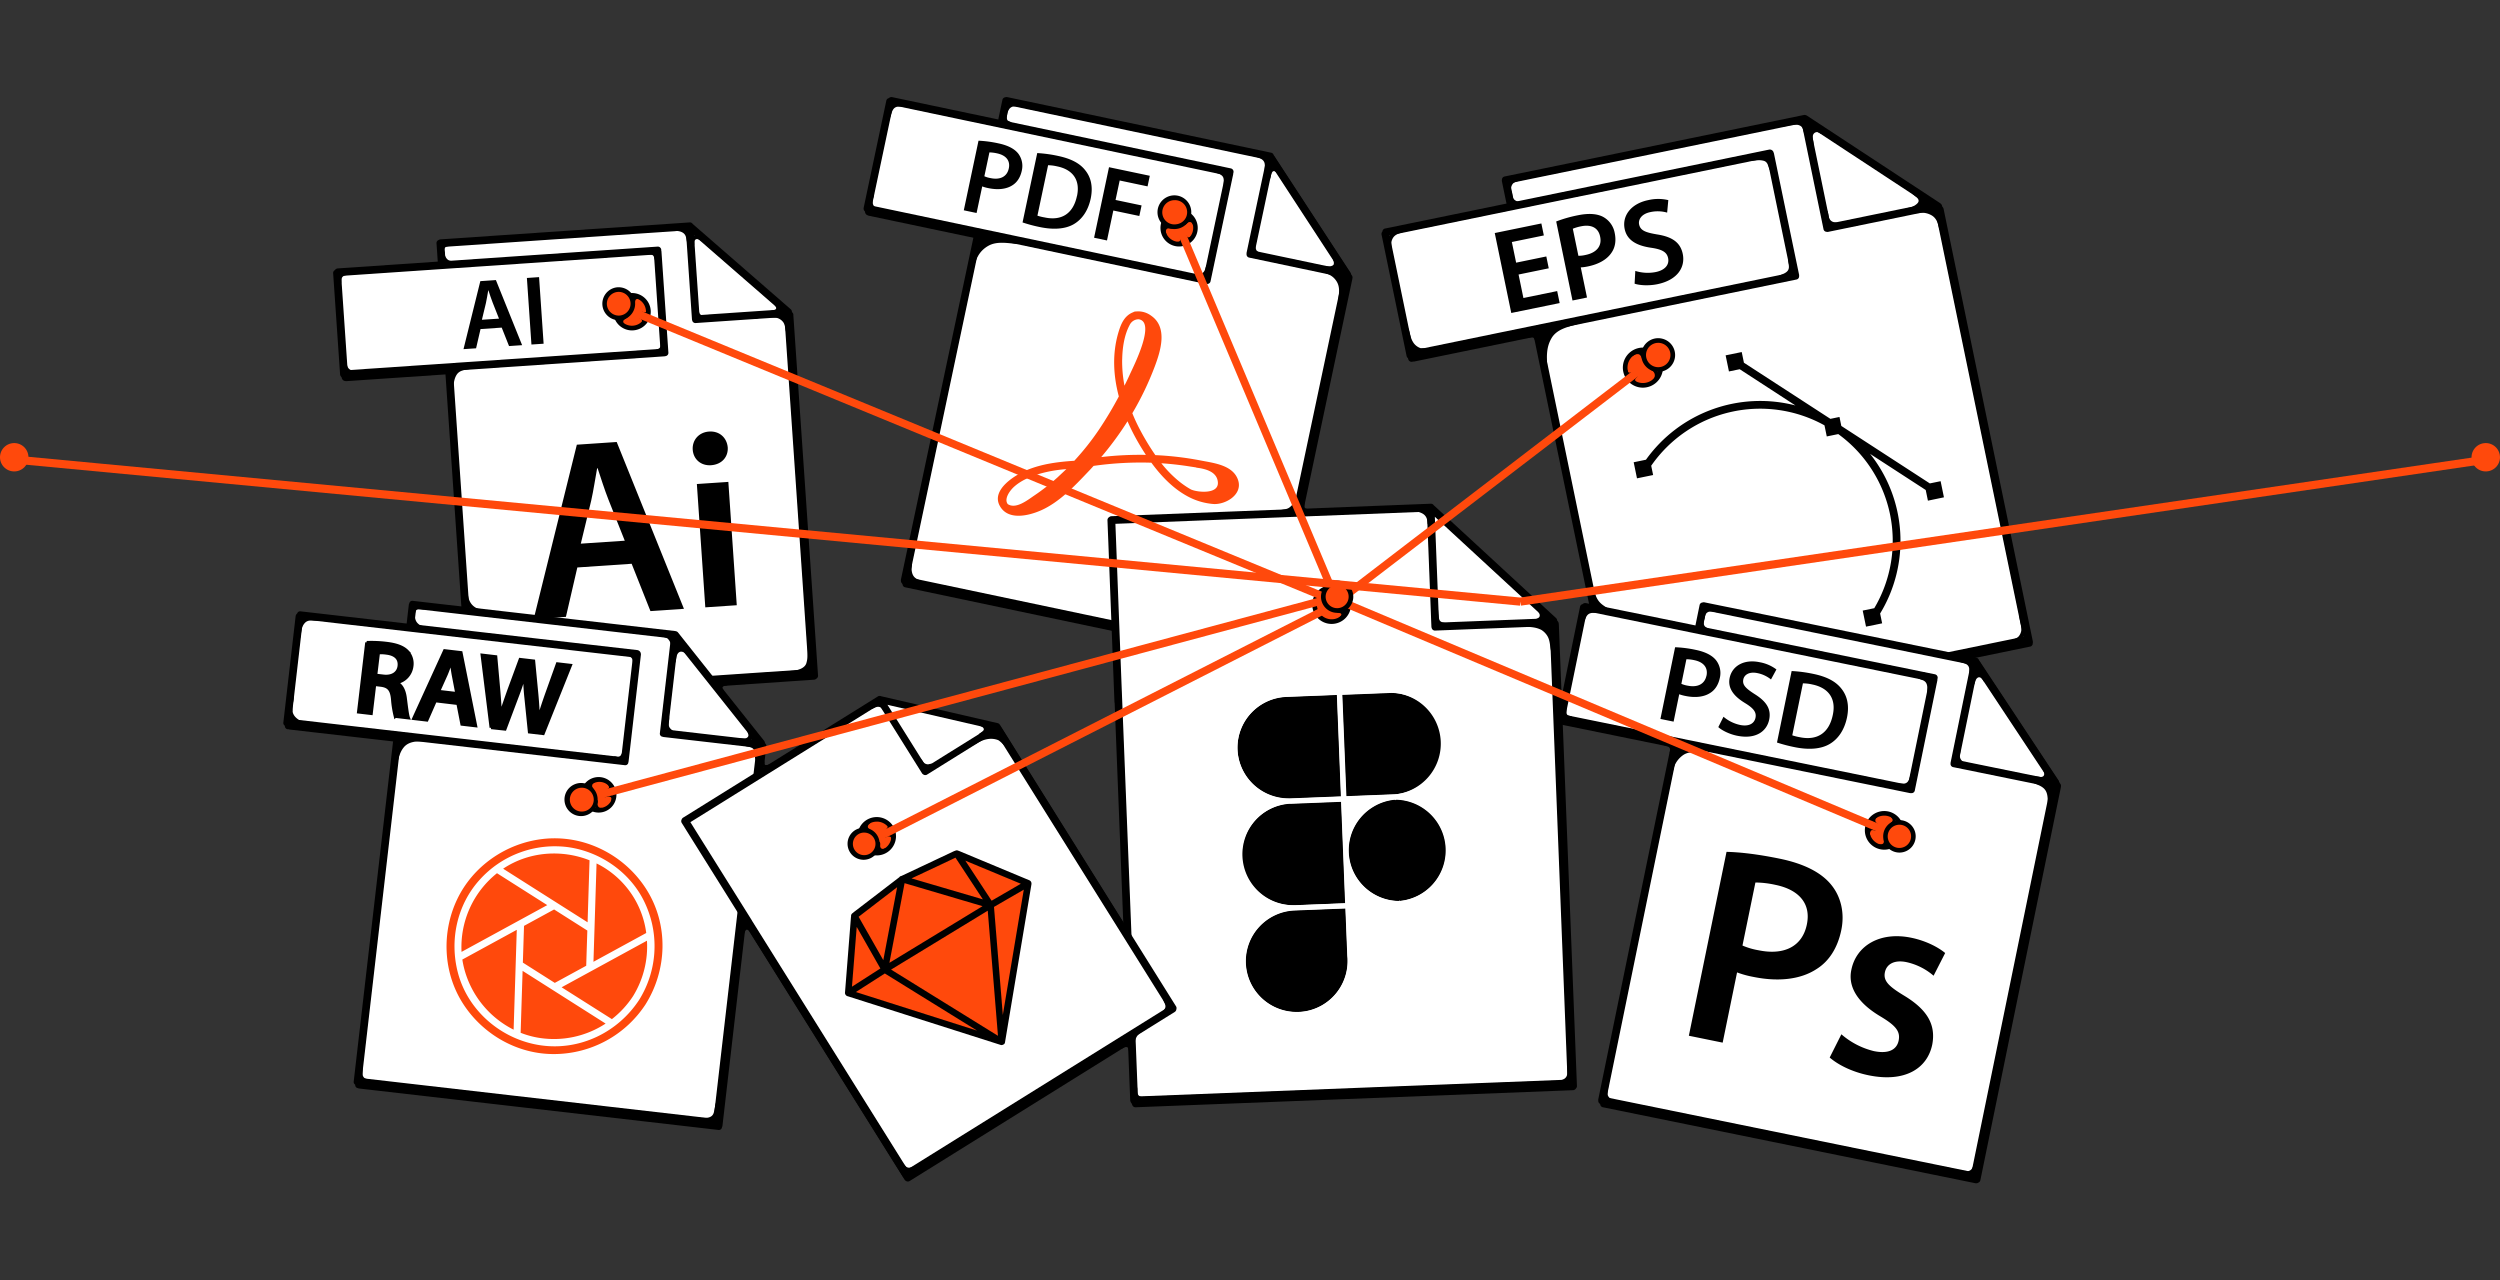 <svg width="615" height="315" fill="none" xmlns="http://www.w3.org/2000/svg"><rect width="100%" height="100%" fill="#333333" stroke="none"/><path d="m332.563 67.756-18.848-28.865a.813.813 0 0 0-.651-.569l-64.865-13.664a.95.95 0 0 0-.553.042.807.807 0 0 0-.681.67c-.323 1.546-.65 3.091-.979 4.636a.974.974 0 0 0 0 .153l-26.101-5.518a.919.919 0 0 0-.851.242.807.807 0 0 0-.63.662 8863.283 8863.283 0 0 0-5.586 26.306.955.955 0 0 0 .668 1.129.75.75 0 0 0 .255.093l26.2 5.519-17.921 84.69a1.029 1.029 0 0 0 0 .391.806.806 0 0 0 .685.811l88.874 18.72a.93.93 0 0 0 .4.006.93.93 0 0 0 .366-.159.813.813 0 0 0 .481-.616c6.617-31.276 13.234-62.547 19.852-93.813a.47.47 0 0 0 0-.106.848.848 0 0 0-.115-.76ZM313.447 41.96c5.417 8.292 10.833 16.585 16.248 24.88L309.103 62.5c1.444-6.845 2.892-13.692 4.344-20.541Zm-98.587 9.407 5.229-24.714 81.688 17.196c-1.745 8.238-3.488 16.477-5.229 24.718l-81.688-17.2Zm96.277 109.803-87.074-18.338c5.908-27.948 11.82-55.9 17.737-83.854 18.405 3.88 36.809 7.755 55.212 11.627a.995.995 0 0 0 .293.021.814.814 0 0 0 .877-.683c1.849-8.756 3.702-17.516 5.56-26.28.013-.095.013-.19 0-.285a.843.843 0 0 0-.272-1.029.85.85 0 0 0-.349-.151l-55.309-11.653v-.034c.268-1.273.54-2.547.808-3.82l63.274 13.325c-1.617 7.64-3.235 15.291-4.854 22.952-.011.09-.011.182 0 .272a.81.81 0 0 0 .68.913l22.928 4.826c-6.506 30.73-13.01 61.461-19.511 92.191Z" fill="#000"/><path d="M304.98 118.967c-1.157-3.757-5.872-4.275-9.165-4.916a77.897 77.897 0 0 0-11.219-1.329 59.906 59.906 0 0 1-3.829-6.346 40.571 40.571 0 0 1-1.834-3.96 73.399 73.399 0 0 0 5.531-11.534c1.43-3.82 3.242-9.627-.927-12.476a5.312 5.312 0 0 0-3.587-1.031l-.349.025c-.163.021-.319.08-.455.174-.059.02-.118.043-.174.068-2.128.922-2.928 3.031-3.519 5.094-1.481 5.137-1.196 10.46.153 15.558a89.503 89.503 0 0 1-4.931 8.201 64.046 64.046 0 0 1-6.02 7.59c-3.982.263-7.969.756-11.679 2.297-2.863 1.188-8.743 4.767-6.701 8.697 1.953 3.77 7.067 2.577 10.152 1.223 4.573-2.016 8.373-6.083 11.751-9.64.425-.425.817-.849 1.217-1.312a81.553 81.553 0 0 1 14.218-.772c2.396 3.272 5.289 6.286 8.752 8.184.054.036.111.067.17.093a15.912 15.912 0 0 0 6.25 1.872c2.978.263 7.292-2.22 6.195-5.76Zm-44.248-.951a52.138 52.138 0 0 1-5.897 4.614c-1.65 1.117-4.531 3.443-6.53 2.123-.97-1.231.425-3.311 1.701-4.402 1.626-1.397 3.668-2.28 5.685-2.929a32.151 32.151 0 0 1 7.02-1.295 58.348 58.348 0 0 1-1.987 1.889h.008Zm15.7-28.81c.051-2.806.497-5.986 1.85-8.49a2.443 2.443 0 0 1 2.179-1.392c4.361.585-1.204 11.49-2.128 13.524a76.16 76.16 0 0 1-1.344 2.81 32.326 32.326 0 0 1-.557-6.452Zm-5.14 24.017a78.373 78.373 0 0 0 6.463-8.816 51.353 51.353 0 0 0 2.684 5.289 56.813 56.813 0 0 0 1.834 2.971 82.612 82.612 0 0 0-10.985.535l.004.021Zm22.213 8.023h-.038a20.666 20.666 0 0 1-3.08-2.097 28.507 28.507 0 0 1-4.31-4.406 77.93 77.93 0 0 1 7.092.802l1.391.217a.864.864 0 0 0 .298.085c2.153.288 4.957.993 5.131 3.599.192 2.942-4.922 2.446-6.488 1.779l.004.021Z" fill="#FF490C"/><path d="M500.077 157.765 478.124 51.391a.852.852 0 0 0-.315-.518 1.016 1.016 0 0 0-.187-.161l-32.709-21.475a.91.91 0 0 0-.243-.115.946.946 0 0 0-.604-.064l-73.515 15.108a.81.81 0 0 0-.689.764.967.967 0 0 0 0 .484c.363 1.752.723 3.503 1.08 5.255a.747.747 0 0 0 .056.166l-29.833 6.13a.805.805 0 0 0-.69.738.93.93 0 0 0-.204.828c2.048 9.927 4.097 19.856 6.148 29.787a.853.853 0 0 0 1.179.62c.096.012.193.012.289 0l29.676-6.1 19.873 96.262a.793.793 0 0 0 .74.683c.15.034.305.034.455 0 33.586-6.899 67.166-13.803 100.74-20.711a.79.79 0 0 0 .681-.849.913.913 0 0 0 .025-.458Zm-25.689-106.9-23.762 4.881-4.892-23.708 28.654 18.827ZM348.061 86.945c-1.945-9.423-3.891-18.844-5.837-28.262l92.831-19.077c1.94 9.418 3.883 18.84 5.828 28.267l-92.822 19.072Zm51.055 90.8-19.677-95.308 62.836-12.913a.799.799 0 0 0 .68-.891 1.01 1.01 0 0 0 0-.28c-2.05-9.928-4.1-19.857-6.147-29.787a1.653 1.653 0 0 0-.081-.238.973.973 0 0 0-1.162-.76L372.78 50.461a.897.897 0 0 0 0-.301c-.283-1.44-.58-2.882-.889-4.326l71.724-14.738a99936.78 99936.78 0 0 0 5.365 26.009.802.802 0 0 0 .766.683c.14.03.285.03.425 0l26.115-5.366a.62.62 0 0 0 .127-.038 214150.11 214150.11 0 0 0 21.699 105.028c-33.019 6.772-66.021 13.55-99.009 20.334h.013ZM195.168 77.583v-.063a.817.817 0 0 0-.306-.705l-24.081-20.957a.786.786 0 0 0-.787-.378l-61.227 4.164a.968.968 0 0 0-.477.166.787.787 0 0 0-.515.849c.098 1.456.2 2.92.298 4.376a.601.601 0 0 1 0 .085l-24.545 1.668a.955.955 0 0 0-.753.425.786.786 0 0 0-.425.806l1.702 24.804a.963.963 0 0 0 .893.912c.099.024.2.033.302.026l24.677-1.677c1.818 26.621 3.637 53.241 5.458 79.86a.958.958 0 0 0 .09.344.79.79 0 0 0 .885.632l83.883-5.713a.947.947 0 0 0 .651-.306.795.795 0 0 0 .344-.751c-2.016-29.522-4.039-59.045-6.067-88.567Zm-3.084-.653-19.652 1.337c-.442-6.532-.886-13.073-1.332-19.625l20.984 18.288ZM85.898 91.825c-.53-7.731-1.06-15.461-1.587-23.19l76.94-5.243c.528 7.732 1.057 15.462 1.587 23.19l-76.94 5.243Zm31.327 79.143-5.404-79.007a78984.49 78984.49 0 0 1 52.03-3.54c.088-.013.175-.034.259-.064a.808.808 0 0 0 .685-.896l-1.702-24.807a.935.935 0 0 0-.055-.272.85.85 0 0 0-.919-.955l-52.157 3.553c-.081-1.167-.157-2.33-.234-3.502 19.79-1.347 39.579-2.696 59.368-4.045.502 7.276 1.002 14.553 1.498 21.831a.767.767 0 0 0 .047.246.795.795 0 0 0 .303.547.803.803 0 0 0 .603.167l21.741-1.478h.051c1.985 28.866 3.961 57.746 5.927 86.64l-82.041 5.582Z" fill="#000"/><path d="m506.783 192.74-19.571-29.587a.796.796 0 0 0-.655-.577l-66.844-13.635a.97.97 0 0 0-.536.038.792.792 0 0 0-.698.675l-.978 4.78a.679.679 0 0 0 0 .191l-26.923-5.493a.93.93 0 0 0-.851.246.801.801 0 0 0-.634.667l-5.531 27.078a.961.961 0 0 0 .115.699.963.963 0 0 0 .561.434.931.931 0 0 0 .26.094l27.029 5.518-17.869 87.31a1.065 1.065 0 0 0 0 .365.793.793 0 0 0 .685.849l91.588 18.678a.959.959 0 0 0 .753-.149.806.806 0 0 0 .494-.624c6.603-32.233 13.207-64.466 19.813-96.699a.955.955 0 0 0 0-.107.85.85 0 0 0-.208-.751Zm-20.026-26.798 17.443 26.34-21.923-4.47 4.48-21.87Zm-101.225 10.71a88346.66 88346.66 0 0 0 5.229-25.525l84.215 17.179c-1.745 8.507-3.488 17.014-5.229 25.521l-84.215-17.175Zm99.855 112.389-89.772-18.317c5.905-28.823 11.812-57.645 17.72-86.465l56.918 11.61c.09.012.182.012.272 0a.8.8 0 0 0 .898-.68c1.849-9.024 3.693-18.05 5.531-27.078a.848.848 0 0 0 0-.293.842.842 0 0 0-.02-.742.84.84 0 0 0-.597-.442L419.3 155.003a.3.3 0 0 0 0-.06c.268-1.324.541-2.644.813-3.969l65.031 13.266-4.918 24.043c-.01.085-.01.17 0 .255a.812.812 0 0 0 .676.934l23.745 4.839a.653.653 0 0 0 .153 0l-19.413 94.717v.013Z" fill="#000"/><path d="M383.472 153.589a1.05 1.05 0 0 0-.029-.216.875.875 0 0 0-.294-.586l-30.063-27.737a.85.85 0 0 0-.766-.373c-26.157 1.027-52.317 2.05-78.479 3.069a.947.947 0 0 0-.592.229.852.852 0 0 0-.425.79c.059 1.464.115 2.924.174 4.385.634 0 1.276.021 1.91.046a697.862 697.862 0 0 1-.144-3.587l76.633-2.971 1.111 28.28a.99.99 0 0 0 .072.339.85.85 0 0 0 .859.595l27.872-1.091a.994.994 0 0 0 .281-.055c1.463 37.208 2.923 74.413 4.378 111.616l-105.68 4.143-3.995-101.798 66.997-2.628a.991.991 0 0 0 .375-.089h.025a.807.807 0 0 0 .549-.849c-.414-10.598-.83-21.197-1.247-31.798a1.145 1.145 0 0 0-.051-.285.843.843 0 0 0-.523-.964.858.858 0 0 0-.391-.055l-64.355 2.513a3.12 3.12 0 0 1 .515 1.881l62.912-2.458 1.187 30.249-63.691 2.492a3.06 3.06 0 0 1-2.523 1.613 3.357 3.357 0 0 0-1.702.454h.022l4.029 102.677a1 1 0 0 0 .123.424.824.824 0 0 0 .851.544l107.522-4.199a.888.888 0 0 0 .761-.424.846.846 0 0 0 .247-.662l-4.455-113.514Zm-29.097.335c-.346-8.676-.687-17.356-1.025-26.038l27.119 25.015-26.094 1.023ZM188.26 182.895a.707.707 0 0 0-.043-.076l-21.034-26.455a.8.8 0 0 0-.506-.314 1.032 1.032 0 0 0-.239-.059l-64.486-7.42a.756.756 0 0 0-.881.611c-.066.121-.11.254-.128.391l-.523 4.58-26.08-3.001a.747.747 0 0 0-.851.53.977.977 0 0 0-.388.684c-1.004 8.707-2.01 17.415-3.016 26.123a.793.793 0 0 0 .923.904c.09.041.187.068.285.081l25.864 2.971-9.76 84.351a.753.753 0 0 0 .646.887c.1.05.209.081.32.094l88.354 10.188a.765.765 0 0 0 .805-.385.753.753 0 0 0 .089-.303.857.857 0 0 0 .119-.374c3.596-31.092 7.19-62.186 10.781-93.282a.755.755 0 0 0-.251-.726Zm-21.145-23.568 18.584 23.373-21.005-2.42c.808-6.981 1.615-13.965 2.421-20.953Zm-95.039 18.334 2.834-24.544 81.156 9.339c-.945 8.184-1.891 16.365-2.838 24.544l-81.152-9.339Zm103.854 98.292c-28.84-3.323-57.685-6.642-86.534-9.959 3.214-27.779 6.425-55.555 9.633-83.328l55.037 6.329a.758.758 0 0 0 .615-.159.767.767 0 0 0 .283-.567 1.54 1.54 0 0 0 .055-.225c1.001-8.71 2.007-17.418 3.016-26.123a.9.9 0 0 0-.021-.331 1.01 1.01 0 0 0-.897-.913l-54.838-6.312a.817.817 0 0 0 .043-.182c.136-1.206.278-2.412.425-3.617l62.657 7.216v.068c-.893 7.751-1.789 15.504-2.688 23.258a.76.76 0 0 0 .689.896c.085.032.173.055.264.068l22.838 2.627c-3.537 30.414-7.062 60.832-10.577 91.254Z" fill="#000"/><path d="M289.701 248.34a2322626.2 2322626.2 0 0 0-43.281-69.193l-.064-.076a.843.843 0 0 0-.583-.425l-28.637-6.622a.86.86 0 0 0-.851.068l-47.822 29.787a.918.918 0 0 0-.4.492.858.858 0 0 0-.091.431.855.855 0 0 0 .138.418c.706 1.132 1.415 2.264 2.127 3.396l-19.145 11.912a.881.881 0 0 0-.447.768.847.847 0 0 0 .047.849l12.125 19.382a.936.936 0 0 0 1.247.331 1.33 1.33 0 0 0 .247-.11l19.179-11.941 39.006 62.354c.084.142.204.26.349.339a.848.848 0 0 0 .979 0l65.52-40.806a.903.903 0 0 0 .426-.701.852.852 0 0 0-.069-.653Zm-46.63-68.373-14.771 9.194-9.22-14.734 23.991 5.54Zm-79.122 57.811-11.245-17.977 59.99-37.355c3.752 5.999 7.503 11.993 11.253 17.981l-59.998 37.351Zm59.696 50.651c-12.843-20.529-25.686-41.06-38.529-61.594 13.538-8.431 27.074-16.858 40.609-25.283.133-.083.245-.195.328-.327a.845.845 0 0 0 0-.976l-12.121-19.378a1.117 1.117 0 0 0-.162-.2.863.863 0 0 0-.226-.296.87.87 0 0 0-.702-.198.875.875 0 0 0-.348.133l-40.657 25.317-1.625-2.602 46.43-28.921 10.522 16.819a.91.91 0 0 0 .293.305.85.85 0 0 0 1.021.051l16.767-10.442c14.12 22.583 28.244 45.164 42.372 67.745l-63.972 39.847Z" fill="#000"/><path d="M260.171 227.251c-1.429-2.386-4.561-1.494-6.526-.51a29.547 29.547 0 0 0-3.038 1.766c-.213.123-.426.255-.621.387a1.124 1.124 0 0 0-.175.148c-1.442.989-2.838 2.059-4.191 3.103a62.983 62.983 0 0 0-2.727 2.246 40.342 40.342 0 0 1-9.36-2.921 58.543 58.543 0 0 0-3.301-9.92c-1.464-3.354-3.885-8.49-8.467-7.514a4.658 4.658 0 0 0-2.174 1.053 3.98 3.98 0 0 0-.698.662.931.931 0 0 0-.23.544c-.072.131-.14.267-.204.424-.893 2.123.889 4.793 1.966 6.474 2.097 3.264 5.067 5.879 8.36 7.921a78.2 78.2 0 0 1 1.817 7.895c.462 2.665.722 5.362.778 8.066-2.786 3.06-5.356 6.367-6.526 10.383-.851 2.924-.426 7.598 3.063 7.551a.872.872 0 0 0 .26 0h.051c.334-.033.664-.095.987-.186 4.293-1.214 5.433-7.28 5.85-10.973.31-2.889.401-5.796.272-8.698a68.961 68.961 0 0 1 8.084-8.664c2.501.406 5.044.502 7.569.284 4.212-.399 12.508-3.943 9.181-9.521Zm-39.602-10.506c2.906-2.437 5.995 7.641 6.625 9.415.234.671.459 1.346.676 2.016-2.944-2.398-9.419-8.85-7.301-11.431Zm10.637 35.729a43.372 43.372 0 0 1-1.059 6.605c-.324 1.388-.703 3.583-2.255 4.037a1.643 1.643 0 0 1-1-.382c-.711-.581-.634-1.842-.604-2.649.072-1.816.787-3.608 1.599-5.208a25.215 25.215 0 0 1 3.447-4.933c0 .841-.052 1.685-.115 2.53h-.013Zm3.931-10.145a91.739 91.739 0 0 0-.519-4.873 64.058 64.058 0 0 0-.617-3.668 41.298 41.298 0 0 0 7.05 2.254 67.81 67.81 0 0 0-5.888 6.287h-.026Zm20.503-9.556a6.63 6.63 0 0 1-2.421 1.631l-.111.063c-2.493.692-5.203.62-7.756.306a66.82 66.82 0 0 1 5.48-4.177c.034-.021.073-.034.107-.06 1.497-1.001 3.629-2.3 5.258-.815.975.871.081 2.31-.544 3.052h-.013Z" fill="#FF490C"/><path d="m329.72 66.36-6.293-9.637-10.211-15.63-.251-.386-4.48 21.178 21.235 4.474Z" fill="#fff"/><path d="M307.376 63.205a.647.647 0 0 1-.532-.738.905.905 0 0 1 0-.221c1.622-7.641 3.241-15.292 4.855-22.953l.042-.186-.766-.162-62.687-13.201-.187-.043-.038.187c-.226 1.082-.455 2.156-.681 3.235l-.132.602-.068.2.209.047L302.7 41.624a.62.62 0 0 1 .451.301.767.767 0 0 1 .03.629V42.626a.79.79 0 0 1 0 .237l-5.561 26.28a.615.615 0 0 1-.638.531h-.128a.713.713 0 0 1-.174 0l-.336-.072-54.884-11.555-.187-.038-17.78 84.05-.039.187.188.038 87.074 18.338.187.038 19.562-92.403.039-.183-23.128-4.869Z" fill="#fff"/><path d="m296.296 68.028 5.31-25.088-82.041-17.277-5.31 25.088 81.854 17.238.187.038Z" fill="#fff"/><path d="M250.479 37.77c-.919-1.16-2.515-2.004-4.838-2.497a28.791 28.791 0 0 0-4.927-.662l-3.62 17.124 3.144.663 1.387-6.542a9.193 9.193 0 0 0 1.523.425c2.246.47 4.357.297 5.893-.697 1.174-.725 1.978-1.978 2.327-3.625a5.042 5.042 0 0 0-.889-4.19Zm-2.315 3.659c-.425 2.033-2.127 2.886-4.493 2.385a6.48 6.48 0 0 1-1.519-.454l1.243-5.87a9.38 9.38 0 0 1 1.863.233c2.2.463 3.319 1.774 2.91 3.706h-.004ZM266.948 41.858c-1.319-1.673-3.425-2.815-6.671-3.502a32.737 32.737 0 0 0-5.118-.7l-3.612 17.064c1.386.465 2.8.844 4.233 1.133 3.378.713 6.314.497 8.373-.709 1.966-1.146 3.514-3.238 4.169-6.329.609-2.959.026-5.238-1.374-6.957Zm-2.021 6.367c-.931 4.406-3.863 6.155-7.986 5.255a11.593 11.593 0 0 1-1.735-.424l2.625-12.412a10.3 10.3 0 0 1 2.204.28c3.973.802 5.73 3.46 4.909 7.284l-.017.017ZM275.441 44.4l-1.017 4.789 6.403 1.345-.553 2.598-6.399-1.345-1.557 7.365-3.174-.671 3.672-17.35 10.032 2.11-.549 2.607-6.858-1.448Z" fill="#000"/><path d="m332.166 66.992-18.847-28.866a.8.8 0 0 0-.651-.569l-64.853-13.66a.921.921 0 0 0-.553.043.802.802 0 0 0-.681.67c-.323 1.54-.649 3.084-.978 4.631a.974.974 0 0 0 0 .153l-26.098-5.493a.923.923 0 0 0-.851.242.801.801 0 0 0-.629.663c-1.85 8.755-3.702 17.514-5.557 26.276a.96.96 0 0 0 .668 1.133c.081.042.167.073.255.093l26.2 5.519-17.954 84.695a.916.916 0 0 0 0 .39.799.799 0 0 0 .681.811l88.878 18.72c.13.031.266.033.397.006a.921.921 0 0 0 .364-.159.798.798 0 0 0 .481-.615c6.614-31.277 13.232-62.556 19.852-93.839a.939.939 0 0 0 0-.106.844.844 0 0 0-.124-.738Zm-19.103-25.797c5.412 8.295 10.827 16.588 16.244 24.88l-20.592-4.339c1.452-6.842 2.902-13.69 4.348-20.54Zm-98.582 9.407c1.741-8.24 3.484-16.477 5.229-24.71l81.687 17.197-5.229 24.713-81.687-17.2Zm96.272 109.808c-29.025-6.116-58.051-12.228-87.078-18.338 5.916-27.952 11.83-55.903 17.741-83.855l55.212 11.627c.097.013.196.013.294 0a.81.81 0 0 0 .876-.679c1.855-8.773 3.709-17.533 5.561-26.28.021-.093.028-.19.021-.285a.853.853 0 0 0-.024-.74.857.857 0 0 0-.597-.44l-55.331-11.644a.193.193 0 0 0 0-.034c.272-1.273.54-2.547.808-3.82l63.279 13.325c-1.623 7.64-3.242 15.291-4.859 22.952-.01.089-.01.179 0 .268a.812.812 0 0 0 .681.912l22.928 4.831-19.512 92.2Z" fill="#000"/><path d="M304.601 118.202c-1.161-3.757-5.875-4.27-9.168-4.911a76.728 76.728 0 0 0-11.216-1.329 60.894 60.894 0 0 1-3.829-6.346 41.41 41.41 0 0 1-1.833-3.961 73.508 73.508 0 0 0 5.531-11.537c1.433-3.82 3.242-9.624-.928-12.472a5.296 5.296 0 0 0-3.587-1.031c-.116.002-.233.01-.348.025a.993.993 0 0 0-.451.17l-.179.068c-2.127.92-2.923 3.035-3.519 5.094-1.48 5.136-1.195 10.46.158 15.553a91.25 91.25 0 0 1-4.931 8.235 64.19 64.19 0 0 1-6.025 7.59c-3.982.263-7.969.756-11.679 2.297-2.859 1.188-8.743 4.767-6.701 8.698 1.953 3.769 7.067 2.576 10.152 1.218 4.574-2.012 8.373-6.079 11.751-9.636.426-.425.817-.875 1.217-1.316a82.012 82.012 0 0 1 14.223-.785c2.395 3.272 5.293 6.291 8.752 8.188.054.035.111.067.17.093a15.948 15.948 0 0 0 6.246 1.872c2.973.247 7.288-2.232 6.194-5.777Zm-44.247-.946a52.143 52.143 0 0 1-5.91 4.635c-1.647 1.116-4.527 3.443-6.531 2.122-.97-1.231.426-3.311 1.702-4.406 1.621-1.396 3.663-2.279 5.68-2.925a31.985 31.985 0 0 1 7.024-1.273c-.659.607-1.31 1.239-1.978 1.847h.013Zm15.707-28.836c.047-2.802.494-5.986 1.847-8.49a2.454 2.454 0 0 1 2.178-1.393c4.361.586-1.204 11.496-2.127 13.53-.425.946-.881 1.88-1.34 2.81a32.15 32.15 0 0 1-.57-6.457h.012Zm-5.16 24.022a78.985 78.985 0 0 0 6.471-8.804 50.531 50.531 0 0 0 2.68 5.289 61.548 61.548 0 0 0 1.834 2.971 82.61 82.61 0 0 0-10.985.544Zm22.213 8.023h-.038a21.09 21.09 0 0 1-3.081-2.097 28.526 28.526 0 0 1-4.305-4.407c2.374.162 4.736.429 7.088.803l1.395.212a.919.919 0 0 0 .294.089c2.153.285 4.961.993 5.131 3.6.204 2.959-4.91 2.462-6.48 1.8h-.004Z" fill="#FF490C"/><path d="m440.73 67.26-.039-.187c-1.948-9.418-3.892-18.84-5.833-28.267l-.038-.187-93.201 19.175 5.91 28.636 16.078-3.303 76.936-15.808.187-.06ZM450.057 55.025l.042.187.183-.038 23.762-4.882.451-.093-.383-.255-28.655-18.822-.387-.255.094.45c1.634 7.901 3.265 15.804 4.893 23.708Z" fill="#fff"/><path d="m494.811 141.796-18.622-90.213-.06-.212-.208.076-.081.026-26.119 5.365a.856.856 0 0 1-.362 0 .613.613 0 0 1-.591-.53l-5.365-26.009-.038-.187-72.098 14.815.931 4.513a.923.923 0 0 1 0 .246v.254l62.998-12.947a.813.813 0 0 1 .949.65c.028.066.051.134.068.204l6.148 29.786a.837.837 0 0 1 0 .255.627.627 0 0 1-.122.456.617.617 0 0 1-.41.236L378.823 81.53l19.711 95.511.038.187.188-.038 98.961-20.338.187-.038-3.097-15.019Z" fill="#fff"/><path d="m383.676 74.553-11.904 2.44-4.063-19.666 11.466-2.356.608 2.946-7.866 1.617 1.05 5.081 7.425-1.528.6 2.916-7.425 1.528 1.192 5.778 8.305-1.707.612 2.95ZM397.219 57.318a5.655 5.655 0 0 0-2.829-3.952c-1.472-.79-3.518-.951-6.152-.425-1.846.356-3.656.871-5.412 1.541l4.008 19.442 3.57-.734-1.536-7.412a11.078 11.078 0 0 0 1.782-.242c2.553-.526 4.659-1.66 5.795-3.396.894-1.286 1.162-2.954.774-4.822Zm-7.147 5.395a7.564 7.564 0 0 1-1.787.212l-1.374-6.656a10.56 10.56 0 0 1 2.042-.598c2.484-.514 4.254.344 4.68 2.547.498 2.292-.868 3.94-3.561 4.495ZM407.685 69.92c-2.076.424-4.36.284-5.573-.136l.174-3.137c1.627.511 3.356.606 5.029.276 2.311-.475 3.374-1.817 3.042-3.426-.31-1.486-1.485-2.156-4.182-2.547-3.493-.505-5.922-1.795-6.509-4.627-.66-3.209 1.527-6.214 5.794-7.093a10.696 10.696 0 0 1 4.944 0l-.285 3.073a8.492 8.492 0 0 0-4.11-.131c-2.28.467-3.021 1.897-2.787 3.035.315 1.52 1.596 1.982 4.442 2.466 3.689.582 5.71 1.961 6.293 4.793.655 3.17-1.183 6.405-6.272 7.454ZM478.209 122.342l-3.94.823-.54-2.623-13.687-8.889a34.396 34.396 0 0 1 7.41 19.251 34.382 34.382 0 0 1-4.942 20.023l.497 2.415-3.965.811-.817-3.952 2.842-.581a32.443 32.443 0 0 0 3.873-23.126 32.499 32.499 0 0 0-12.726-19.71l-2.83.581-.561-2.729a32.63 32.63 0 0 0-23.237-3.243 32.568 32.568 0 0 0-19.39 13.18l.472 2.284-3.969.815-.813-3.956 3.021-.624a34.488 34.488 0 0 1 16.306-12.38 34.573 34.573 0 0 1 20.466-.97l-13.708-8.915-2.651.548-.816-3.96 3.961-.812.54 2.624 21.273 13.809 2.233-.463.451 2.207 21.775 14.14 2.655-.547.817 3.969Z" fill="#000"/><path d="M499.695 157.006a598145.29 598145.29 0 0 0-21.953-106.374.852.852 0 0 0-.315-.517.862.862 0 0 0-.183-.162l-32.697-21.48a1.33 1.33 0 0 0-.238-.114.962.962 0 0 0-.608-.06l-73.532 15.108a.81.81 0 0 0-.689.76 1.015 1.015 0 0 0 0 .484c.361 1.758.719 3.506 1.085 5.255.01.059.027.116.051.17l-29.833 6.13a.802.802 0 0 0-.702.739.909.909 0 0 0-.209.823c2.051 9.927 4.1 19.858 6.148 29.791a.853.853 0 0 0 1.179.62c.096.012.193.012.289 0l29.693-6.105c6.628 32.087 13.253 64.174 19.873 96.263a.788.788 0 0 0 .74.679.963.963 0 0 0 .459 0l100.749-20.703a.792.792 0 0 0 .68-.849.89.89 0 0 0 .013-.458Zm-25.689-106.9-23.762 4.882c-1.625-7.904-3.256-15.807-4.892-23.708l28.654 18.826ZM347.679 86.188l-5.833-28.267 92.827-19.077c1.94 9.424 3.884 18.846 5.833 28.267l-92.827 19.077Zm51.055 90.799c-6.555-31.769-13.112-63.537-19.673-95.303l62.832-12.913a.807.807 0 0 0 .685-.892.94.94 0 0 0 0-.28c-2.065-9.933-4.123-19.865-6.174-29.795a1.211 1.211 0 0 0-.081-.233.968.968 0 0 0-1.161-.76l-62.764 12.892c.015-.1.015-.202 0-.302l-.906-4.342 71.719-14.722c1.793 8.668 3.581 17.338 5.365 26.009a.812.812 0 0 0 .771.684c.14.03.285.03.425 0l26.119-5.366c.042 0 .081-.026.123-.038 7.224 35.009 14.457 70.017 21.699 105.023l-98.979 20.338Z" fill="#000"/><path d="M171.871 77.52v.186l20.32-1.38-21.699-18.877.034.459c.451 6.537.9 13.074 1.345 19.611ZM162.647 85.81l-1.587-23.19v-.191l-77.335 5.268v.19c.527 7.726 1.056 15.457 1.587 23.19v.188L162.634 86l.013-.191Z" fill="#fff"/><path d="M193.161 77.964v-.174h-.239l-21.745 1.478a.645.645 0 0 1-.71-.586.545.545 0 0 1-.038-.2l-1.511-22.018h-.191l-55.565 3.786-3.995.272v.191c.072 1.1.149 2.195.221 3.29l.03.403h.191l52.157-3.557a.625.625 0 0 1 .528.182.769.769 0 0 1 .183.574v.076c.027.07.043.145.047.22l1.701 24.808a.633.633 0 0 1-.557.7 1.051 1.051 0 0 1-.221.051L111.418 91h-.188v.192c1.685 24.595 3.367 49.191 5.046 73.789l.371 5.404 82.432-5.612-5.918-86.809Z" fill="#fff"/><path d="M194.799 76.823v-.064a.797.797 0 0 0-.306-.704l-24.081-20.958a.8.8 0 0 0-.787-.382l-61.249 4.169a.996.996 0 0 0-.477.165.787.787 0 0 0-.514.85c.102 1.457.201 2.916.297 4.376v.08l-24.549 1.673a.937.937 0 0 0-.753.425.795.795 0 0 0-.425.806l1.702 24.803a.958.958 0 0 0 .897.909c.099.028.2.038.302.03l24.677-1.699 5.463 79.865a.951.951 0 0 0 .085.339.8.8 0 0 0 .885.637l83.883-5.68a.957.957 0 0 0 .655-.305.8.8 0 0 0 .341-.756c-2.011-29.528-4.026-59.054-6.046-88.58Zm-3.08-.654-19.656 1.333c-.451-6.531-.9-13.067-1.345-19.607l21.001 18.274ZM85.516 91.065l-1.587-23.19 76.944-5.243c.525 7.732 1.054 15.462 1.587 23.19l-76.944 5.243Zm31.331 79.142c-1.801-26.335-3.604-52.671-5.408-79.006l52.029-3.545c.091-.009.181-.027.268-.055a.803.803 0 0 0 .685-.896l-1.701-24.807a.816.816 0 0 0-.056-.272.837.837 0 0 0-.227-.698.845.845 0 0 0-.688-.261l-52.156 3.557-.239-3.502 59.369-4.046c.502 7.276 1.001 14.552 1.497 21.828.004.086.021.17.051.25a.81.81 0 0 0 .902.713l21.746-1.481h.046c1.986 28.866 3.963 57.745 5.931 86.639l-82.049 5.582Z" fill="#000"/><path d="m121.99 68.897-3.829.264-4.14 16.729 3.094-.208 1.097-4.737 5.208-.353 1.804 4.538 3.216-.22-6.45-16.013Zm-3.442 9.764.992-4.118c.225-.993.387-2.148.566-3.111h.051c.31.93.651 2.029 1.038 3l1.561 3.949-4.208.28ZM133.729 84.553l-2.995.2-1.119-16.373 2.995-.208 1.119 16.381ZM151.709 108.731l-9.807.663-10.615 42.89 7.93-.539 2.808-12.149 13.364-.908 4.62 11.644 8.242-.561-16.542-41.04Zm-8.833 25.007 2.553-10.561c.583-2.547 1.004-5.518 1.464-7.985h.123c.791 2.386 1.676 5.205 2.659 7.705l4.016 10.115-10.815.726ZM181.243 148.886l-7.739.522-2.076-30.339 7.744-.526 2.071 30.343ZM174.934 114.446c-2.552.178-4.369-1.511-4.526-3.821-.158-2.309 1.459-4.291 4.024-4.465 2.566-.174 4.366 1.519 4.591 3.88.157 2.305-1.404 4.211-4.089 4.406Z" fill="#000"/><path d="m481.668 187.196 22.549 4.602-17.95-27.109-.089.45c-1.492 7.288-2.987 14.578-4.485 21.87l-.025.187ZM469.512 193.279l4.102-20.019 1.204-5.88-84.59-17.251-5.267 25.707-.038.187.187.038 84.215 17.179.187.039Z" fill="#fff"/><path d="M504.388 193.371h-.09l-23.74-4.835a.64.64 0 0 1-.526-.497.639.639 0 0 1-.002-.254.836.836 0 0 1 0-.212l4.965-24.23-65.405-13.342-.851 4.156.178.055h-.191l-.068.204 57.275 11.622a.646.646 0 0 1 .451.306.768.768 0 0 1 .026.628V167.053a.862.862 0 0 1 0 .238l-5.531 27.082a.609.609 0 0 1-.63.531h-.094a.818.818 0 0 1-.221 0l-56.918-11.614-.187-.038-17.801 86.66-.038.187.187.038 89.793 18.317.187.038 19.443-94.891.043-.213-.255-.017Z" fill="#fff"/><path d="m506.4 191.975-19.571-29.588a.807.807 0 0 0-.655-.573l-66.848-13.634a.934.934 0 0 0-.536.038.791.791 0 0 0-.465.215.79.79 0 0 0-.233.456l-.978 4.779a.773.773 0 0 0-.022.191l-26.923-5.488a.919.919 0 0 0-.851.246.798.798 0 0 0-.633.666c-1.853 9.025-3.696 18.051-5.531 27.079a.965.965 0 0 0 .672 1.129.955.955 0 0 0 .259.098l27.034 5.518-17.942 87.305a1.071 1.071 0 0 0 0 .366.8.8 0 0 0 .685.849l91.589 18.677a.958.958 0 0 0 .753-.148.818.818 0 0 0 .493-.624c6.606-32.236 13.211-64.471 19.814-96.704a.937.937 0 0 0 0-.106.808.808 0 0 0-.111-.747Zm-20.022-26.786 17.444 26.344-21.924-4.474 4.48-21.87Zm-101.229 10.697c1.744-8.489 3.487-16.996 5.229-25.52l84.215 17.175c-1.739 8.51-3.482 17.018-5.229 25.525l-84.215-17.18Zm99.859 112.393-89.771-18.316c5.908-28.824 11.815-57.647 17.72-86.47l56.918 11.614a.981.981 0 0 0 .276 0 .798.798 0 0 0 .894-.679l5.552-27.082a1.027 1.027 0 0 0 0-.293.85.85 0 0 0-.617-1.18l-57.058-11.636v-.059c.272-1.325.54-2.645.812-3.969l65.049 13.282c-1.643 8.015-3.284 16.03-4.923 24.048a.868.868 0 0 0-.021.254.81.81 0 0 0 .68.93l23.741 4.843h.153c-6.467 31.569-12.935 63.135-19.405 94.701v.012Z" fill="#000"/><path d="M450.537 217.729c-2.429-3.043-6.662-5.255-12.798-6.507-5.662-1.155-9.9-1.596-13.014-1.664l-9.267 45.234 8.318 1.698 3.54-17.277c1.309.487 2.659.857 4.033 1.108 5.931 1.209 11.487.717 15.525-1.936 3.093-1.923 5.195-5.247 6.088-9.602.885-4.283-.157-8.252-2.425-11.054Zm-6.05 9.683c-1.097 5.374-5.531 7.641-11.815 6.367a17.586 17.586 0 0 1-4.025-1.176l3.183-15.506a23.29 23.29 0 0 1 4.922.577c5.812 1.193 8.799 4.635 7.735 9.738ZM463.684 239.192c-.426 2.122.927 3.447 4.846 5.807 5.556 3.396 7.722 7.034 6.807 11.945-1.229 5.985-6.807 9.381-15.618 7.586-4.025-.82-7.442-2.509-9.616-4.373l2.876-5.722a19.035 19.035 0 0 0 8.016 4.143c3.685.752 5.625-.424 6.071-2.589.46-2.246-.668-3.676-4.463-5.943-6.02-3.566-8.02-7.641-7.16-11.521 1.2-5.849 6.973-9.419 14.678-7.849 3.685.752 6.693 2.356 8.39 3.766l-2.85 5.586a15.141 15.141 0 0 0-6.629-3.336c-3-.637-4.931.458-5.348 2.5ZM422.147 162.418c-.949-1.188-2.6-2.054-4.991-2.547a28.967 28.967 0 0 0-5.08-.649l-3.612 17.637 3.242.663 1.383-6.733c.513.183 1.039.325 1.574.425 2.31.471 4.484.276 6.054-.756 1.204-.747 2.025-2.046 2.374-3.744a5.144 5.144 0 0 0-.944-4.296Zm-2.353 3.774c-.425 2.097-2.161 2.971-4.608 2.487a6.716 6.716 0 0 1-1.57-.458l1.238-6.049a9.432 9.432 0 0 1 1.924.225c2.259.458 3.424 1.804 3.033 3.795h-.017ZM428.856 167.126c-.285 1.384.621 2.233 2.825 3.646 2.872 1.8 4.068 3.676 3.54 6.249-.587 2.865-3.28 4.915-7.905 3.969-1.889-.382-3.748-1.316-4.612-2.123l1.276-2.547a9.318 9.318 0 0 0 4.102 2.025c2.102.425 3.472-.318 3.769-1.774.277-1.354-.463-2.335-2.582-3.621-2.732-1.664-4.301-3.617-3.774-6.189.6-2.921 3.502-4.67 7.386-3.855a9.641 9.641 0 0 1 4.118 1.779l-1.335 2.462a7.738 7.738 0 0 0-3.404-1.575c-2.064-.407-3.195.518-3.404 1.554ZM452.92 169.329c-1.366-1.698-3.54-2.878-6.888-3.562-1.742-.368-3.51-.6-5.288-.692l-3.604 17.591a37.72 37.72 0 0 0 4.365 1.138c3.48.709 6.493.467 8.607-.79 2.017-1.188 3.595-3.357 4.255-6.537.621-3.052-.009-5.391-1.447-7.148Zm-2.051 6.545c-.931 4.538-3.931 6.368-8.181 5.468a13.445 13.445 0 0 1-1.791-.45l2.621-12.786c.764.006 1.526.095 2.272.268 4.105.836 5.93 3.557 5.079 7.5Z" fill="#000"/><path d="M353.801 153.168v.191l1.276-.051 25-.976h.46l-.336-.314-27.102-25.033-.336-.293v.459c.352 8.676.698 17.349 1.038 26.017Z" fill="#fff"/><path d="M385.8 265.566a171497.11 171497.11 0 0 0-4.344-110.72l-.047-1.155-.243.085a.859.859 0 0 1-.225.047h-.426l-27.501 1.091a.65.65 0 0 1-.655-.51.768.768 0 0 1-.064-.28l-1.115-28.471-77.008 3.006.073 1.753c.038 1.053.081 2.101.119 3.145v.026c.417 10.994.842 21.986 1.276 32.974l.051 1.338s2.693 67.863 4.029 101.797v.187l106.075-4.143.005-.17Z" fill="#fff"/><path d="m331.027 223.409-12.543.497a12.588 12.588 0 0 0-8.74 4.025 12.528 12.528 0 0 0 .707 17.734 12.595 12.595 0 0 0 9.033 3.32h.03a12.445 12.445 0 0 0 4.765-1.155c.264-.123.506-.242.732-.369l.2-.11a12.647 12.647 0 0 0 4.563-4.479 12.6 12.6 0 0 0 1.784-6.134v-.772c0-.272-.029-.527-.055-.773l-.476-11.784ZM343.335 196.635h-.03l-.098.107-.106-.094h-.03a12.495 12.495 0 0 0-5.343 1.787 12.561 12.561 0 0 0-4.534 4.782 12.522 12.522 0 0 0 .494 12.693 12.556 12.556 0 0 0 5.584 4.743 12.372 12.372 0 0 0 4.808 1.028l.102-.107.11.098h.03a12.586 12.586 0 0 0 8.324-4.217 12.532 12.532 0 0 0 3.118-8.78 12.54 12.54 0 0 0-3.808-8.505 12.594 12.594 0 0 0-8.634-3.543l.013.008ZM318.437 222.717l12.542-.497-1-25.074-12.508.496h-.37a12.59 12.59 0 0 0-8.395 4.277 12.534 12.534 0 0 0-3.058 8.896 12.538 12.538 0 0 0 3.996 8.517 12.59 12.59 0 0 0 8.805 3.355l-.012.03ZM317.036 196.471h.388l12.508-.493-.996-25.079-12.512.489a12.584 12.584 0 0 0-8.631 3.975 12.531 12.531 0 0 0-3.378 8.866 12.54 12.54 0 0 0 3.806 8.691 12.595 12.595 0 0 0 8.815 3.551ZM342.952 195.443a12.587 12.587 0 0 0 8.409-4.281 12.533 12.533 0 0 0 3.055-8.912 12.537 12.537 0 0 0-4.021-8.522 12.592 12.592 0 0 0-8.83-3.33l-11.449.454.995 25.075 11.449-.45c.141-.017.268-.021.392-.034Z" fill="#000"/><path d="M346.874 195.894h-.029a13.828 13.828 0 0 0 7.358-6.244 13.777 13.777 0 0 0 1.486-9.453 13.798 13.798 0 0 0-5.031-8.146 13.854 13.854 0 0 0-9.132-2.926l-25.153.994a13.857 13.857 0 0 0-8.84 3.674 13.781 13.781 0 0 0-2.084 17.809 13.837 13.837 0 0 0 7.755 5.608 13.827 13.827 0 0 0-6.73 5.273 13.778 13.778 0 0 0 .626 16.227 13.826 13.826 0 0 0 7.116 4.742h.051l-.051.021a13.817 13.817 0 0 0-7.291 6.2 13.772 13.772 0 0 0-1.506 9.439 13.798 13.798 0 0 0 5.004 8.152 13.858 13.858 0 0 0 9.112 2.952h.029a13.86 13.86 0 0 0 6.523-1.944c2.01-1.2 3.682-2.89 4.859-4.911a13.777 13.777 0 0 0 1.871-6.644l-.851-21.267a13.847 13.847 0 0 0 5.651 5.773c.229.128.472.255.723.374a13.783 13.783 0 0 0 5.888 1.333h.043a13.787 13.787 0 0 0 3.646-.815 13.84 13.84 0 0 0 6.71-5.285 13.782 13.782 0 0 0-.645-16.211 13.833 13.833 0 0 0-7.108-4.738v.013Zm-42.452-11.462a12.48 12.48 0 0 1 3.31-8.968 12.536 12.536 0 0 1 8.693-4.013l12.444-.492.991 24.947-12.444.493h-.383a12.615 12.615 0 0 1-8.712-3.467 12.564 12.564 0 0 1-3.899-8.512v.012Zm1.047 26.255a12.558 12.558 0 0 1 3.208-8.8 12.616 12.616 0 0 1 8.415-4.147h.366l12.445-.492.996 24.943-12.475.497a12.555 12.555 0 0 1-8.963-3.338 12.497 12.497 0 0 1-3.992-8.675v.012Zm26.021 26.047a12.505 12.505 0 0 1-1.766 6.112 12.54 12.54 0 0 1-4.548 4.458l-.2.11a12.367 12.367 0 0 1-5.463 1.516h-.029a12.53 12.53 0 0 1-8.985-3.302 12.465 12.465 0 0 1-.704-17.637 12.52 12.52 0 0 1 8.693-4.004l12.474-.497.468 11.686c.026.247.047.501.056.764.008.264.012.531.004.781v.013Zm-1.276-65.796 11.381-.45a12.527 12.527 0 0 1 9.018 3.171 12.472 12.472 0 0 1 4.138 8.601 12.467 12.467 0 0 1-3.161 9.005 12.522 12.522 0 0 1-8.613 4.145h-.374l-11.385.45-1.004-24.922Zm1.042 26.25 6.633-.258c-.17.084-.336.178-.502.271a13.844 13.844 0 0 0-5.88 6.618l-.251-6.631Zm13.087 24.447-.132-.123-.119.131a12.37 12.37 0 0 1-5.459-1.354 12.495 12.495 0 0 1-4.868-4.39 12.455 12.455 0 0 1-.493-12.626 12.48 12.48 0 0 1 4.51-4.756 12.311 12.311 0 0 1 5.34-1.779l.128.119.123-.135a12.523 12.523 0 0 1 8.512 3.566 12.465 12.465 0 0 1 .681 17.11 12.52 12.52 0 0 1-8.202 4.229l-.021.008Z" fill="#fff"/><path d="M383.09 152.824a1.124 1.124 0 0 0-.03-.216.843.843 0 0 0-.294-.582l-30.062-27.736a.863.863 0 0 0-.333-.29.864.864 0 0 0-.433-.084l-78.484 3.069a.938.938 0 0 0-.592.225.849.849 0 0 0-.425.794c.071 1.873.144 3.743.221 5.608v.034c.502 13.017 1 26.025 1.493 39.023.004.09.021.179.051.263l3.83 97.731a.962.962 0 0 0 .119.425.823.823 0 0 0 .851.543l107.525-4.202a.9.9 0 0 0 .762-.425.851.851 0 0 0 .243-.662c-1.475-37.836-2.956-75.676-4.442-113.518Zm-3-.683-26.097 1.018c-.344-8.676-.684-17.354-1.021-26.034 9.036 8.343 18.076 16.681 27.118 25.016ZM279.912 269.725c-1.336-33.934-4.029-101.797-4.029-101.797-.44-11.445-.876-22.886-1.31-34.325v-.03c-.06-1.57-.124-3.141-.183-4.712l76.633-2.992 1.102 28.284c.005.116.029.231.072.339a.83.83 0 0 0 .881.629l27.867-1.087a1.25 1.25 0 0 0 .285-.055l4.378 111.616-105.696 4.13Z" fill="#000"/><path d="m164.289 179.712 21.005 2.415.46.051-19.146-24.09-2.497 21.602.178.022ZM153.015 186.449l2.88-24.918-81.348-9.36-.187-.025-.021.191c-.8 6.939-1.601 13.872-2.404 20.8l-.45 3.939 81.338 9.339.192.034Z" fill="#fff"/><path d="m186.12 183.744-22.835-2.632a1.007 1.007 0 0 1-.221-.055h-.038a.575.575 0 0 1-.522-.442.576.576 0 0 1-.006-.241l2.693-23.271.047-.246-63.048-7.263-.426 3.82c0 .055-.021.102-.034.153l-.072.221.23.025 54.824 6.283a.848.848 0 0 1 .736.768.774.774 0 0 1 0 .263c-1.01 8.711-2.015 17.419-3.016 26.124a1.438 1.438 0 0 1-.047.191v.038a.578.578 0 0 1-.062.241.578.578 0 0 1-.378.308.603.603 0 0 1-.25.011c-18.345-2.114-36.69-4.225-55.032-6.333h-.192l-9.645 83.502-.021.191.302.034c28.809 3.316 57.615 6.632 86.419 9.946h.191l10.573-91.428v-.187l-.17-.021Z" fill="#fff"/><path d="M187.881 182.135c0-.025-.03-.055-.047-.076a16785.945 16785.945 0 0 1-21.031-26.455.85.85 0 0 0-.506-.318 1.265 1.265 0 0 0-.242-.055l-64.487-7.42a.757.757 0 0 0-.774.335.746.746 0 0 0-.107.276 1.017 1.017 0 0 0-.123.39c-.179 1.523-.355 3.048-.528 4.577l-26.08-2.997a.748.748 0 0 0-.851.526 1.009 1.009 0 0 0-.383.688c-1.01 8.705-2.015 17.412-3.016 26.123a.791.791 0 0 0 .923.9c.09.043.186.07.285.081l25.863 2.971-9.764 84.355a.757.757 0 0 0 .651.883c.099.05.205.083.315.098 29.456 3.396 58.907 6.783 88.355 10.162a.765.765 0 0 0 .602-.141.751.751 0 0 0 .295-.542c.064-.116.104-.243.119-.374 3.591-31.093 7.185-62.187 10.782-93.282a.757.757 0 0 0-.251-.705Zm-21.146-23.572 18.58 23.373-21.005-2.416 2.425-20.957Zm-95.043 18.334c.948-8.181 1.892-16.361 2.834-24.54l81.16 9.339c-.947 8.178-1.893 16.358-2.838 24.54l-81.156-9.339Zm103.855 98.296-86.534-9.963 9.636-83.328 55.033 6.333a.758.758 0 0 0 .615-.159.767.767 0 0 0 .283-.567c.026-.073.044-.148.055-.225 1.004-8.71 2.01-17.418 3.017-26.123a.92.92 0 0 0 0-.331 1.016 1.016 0 0 0-.902-.913l-54.854-6.312a.668.668 0 0 0 .042-.187l.426-3.612 62.657 7.216v.068l-2.689 23.258a.756.756 0 0 0 .145.598.773.773 0 0 0 .54.298c.086.032.176.055.268.068l22.834 2.627c-3.531 30.414-7.055 60.832-10.572 91.254Z" fill="#000"/><path d="M90.205 158.046a30.651 30.651 0 0 1 4.846.203c2.501.298 4.156.909 5.203 2.021a4.419 4.419 0 0 1 1.085 3.655 4.678 4.678 0 0 1-3.663 3.982v.076c1.183.607 1.791 1.906 2.03 3.634.288 2.224.514 4.287.795 5l-3.276-.386a24.678 24.678 0 0 1-.677-4.245c-.225-2.322-.966-3.141-2.765-3.396l-1.6-.187-.85 7.132-3.15-.37 2.022-17.119Zm2.242 8.044 1.885.22c2.127.251 3.616-.721 3.829-2.449.225-1.902-1.013-2.937-3.076-3.179a9.032 9.032 0 0 0-1.979-.077l-.66 5.485ZM107.1 172.407l-2.081 4.741-3.276-.386 7.625-16.7 4.05.476 3.604 18.02-3.404-.399-.991-5.094-5.527-.658Zm5.263-1.813-.851-4.432c-.209-1.095-.353-2.313-.494-3.349h-.051c-.378.972-.778 2.152-1.208 3.146l-1.851 4.117 4.455.518ZM120.799 179.007l-2.213-17.859 3.383.399.719 8.066c.191 2.16.34 4.423.425 6.185h.051c.502-1.796 1.234-3.795 1.983-5.943l2.812-7.641 3.327.39.787 8.185c.196 2.122.328 4.088.366 5.998h.051c.536-1.868 1.183-3.821 1.898-5.858l2.731-7.641 3.23.378-6.723 16.805-3.403-.399-.851-8.375a49.155 49.155 0 0 1-.302-5.624h-.051a62.554 62.554 0 0 1-1.813 5.374l-2.978 7.925-3.429-.365Z" fill="#000" stroke="#000" stroke-width=".731" stroke-miterlimit="10"/><path d="M147.139 206.599c-16.24-6.541-34.772 3.32-38.47 20.376-2.846 13.112 4.57 26.938 17.019 31.956 12.678 5.093 27.229.373 34.657-11.037 9.143-14.637 3.034-34.737-13.206-41.295Z" fill="#FF490C" stroke="#fff" stroke-width=".731" stroke-miterlimit="10"/><path d="M147.144 206.599c-16.244-6.542-34.777 3.323-38.478 20.375-2.842 13.113 4.573 26.939 17.018 31.952 12.678 5.094 27.229.378 34.658-11.037 9.147-14.632 3.037-34.732-13.198-41.29Zm-10.751 52.7c-9.186.085-17.836-4.953-22.656-12.667-4.744-7.585-5.105-17.302-1.306-25.333 3.889-8.214 11.998-13.826 20.988-14.896 10.211-1.218 20.277 3.872 25.672 12.502s5.046 19.628-.26 28.127a26.92 26.92 0 0 1-9.667 8.959 26.994 26.994 0 0 1-12.771 3.308Z" fill="#fff"/><path d="M158.895 222.675c-3.34-7.721-10.905-13.121-19.171-14.28a24.918 24.918 0 0 0-11.88 1.345 24.857 24.857 0 0 0-9.878 6.721c-5.578 6.185-7.429 14.933-5.297 22.922 2.514 9.416 10.857 16.432 20.443 17.778 9.586 1.346 18.924-3.239 24.123-11.198a24.96 24.96 0 0 0 1.66-23.288Zm.081 6.839-12.985 7.089c.255-8.068.509-16.134.761-24.196.519.254 1.03.526 1.528.823a22.339 22.339 0 0 1 7.223 6.916 22.275 22.275 0 0 1 3.473 9.368Zm-30.353 7.288.285-9.037 7.403-4.037 8.173 5.187c-.093 2.887-.185 5.773-.276 8.66l-7.726 4.215-7.859-4.988Zm16.406-25.168c-.162 5.094-.322 10.178-.481 15.252-6.926-4.392-13.851-8.787-20.775-13.185 6.301-4.211 14.33-4.813 21.256-2.067Zm-22.77 3.175 12.363 7.849-21.081 11.504a23.194 23.194 0 0 1 2.017-10.727 23.245 23.245 0 0 1 6.701-8.626Zm-8.152 23.123a20.971 20.971 0 0 1-.37-1.885l13.389-7.31a33931.3 33931.3 0 0 1-.775 24.565 23.457 23.457 0 0 1-7.814-6.343 23.397 23.397 0 0 1-4.43-9.027Zm18.469 17.374a21.898 21.898 0 0 1-4.497-1.239c.159-5.077.319-10.156.481-15.236l20.422 12.969a23.185 23.185 0 0 1-16.406 3.506Zm23.149-10.247a23.355 23.355 0 0 1-5.199 5.646l-12.368-7.832 20.992-11.462a23.274 23.274 0 0 1-3.425 13.648ZM245.025 179.992l-.102-.162-5.336 3.32-11.593 7.216a.647.647 0 0 1-.817-.046.755.755 0 0 1-.23-.247l-5.161-8.243a2652.307 2652.307 0 0 1-5.343-8.575l-.098-.161-16.921 10.519a34644.927 34644.927 0 0 0-29.692 18.491l-.166.097.102.162.778 1.248.728 1.167c3.341 5.332 6.678 10.663 10.011 15.995l3.591 5.743.025.043 25.272 40.407 13.117 20.966 64.304-40.034-42.469-67.906Z" fill="#fff"/><path d="m289.319 247.58-43.282-69.193c0-.025-.042-.046-.059-.076a.846.846 0 0 0-.583-.424l-28.642-6.614a.829.829 0 0 0-.826.068l-47.846 29.778a.904.904 0 0 0-.4.492.852.852 0 0 0 .051.871c.425.662.825 1.32 1.238 1.982l14.142 22.6 39.006 62.358a.93.93 0 0 0 .353.34.857.857 0 0 0 .974 0l65.521-40.811a.888.888 0 0 0 .425-.7.848.848 0 0 0-.072-.671Zm-46.63-68.382-14.759 9.203-9.233-14.721 23.992 5.518ZM223.25 287.669l-38.292-61.225v-.029l-13.614-21.747c-.502-.802-1-1.609-1.506-2.416l46.417-28.899c3.512 5.603 7.02 11.209 10.526 16.818a.885.885 0 0 0 .293.306.852.852 0 0 0 1.017.051 11908.07 11908.07 0 0 1 16.768-10.443c14.125 22.578 28.249 45.159 42.371 67.745l-63.98 39.839Z" fill="#000"/><path d="m243.182 179.122-.451-.102-23.992-5.54-.425-.106 9.564 15.282 15.304-9.534Z" fill="#fff"/><path d="m241.969 218.947 1.894 2.878 7.658-4.436-14.585-6.078.341.522a631.006 631.006 0 0 1 4.692 7.114ZM210.098 244.094l.388.123 25.255 8.04 6.024 1.919-24.098-14.934-7.569 4.852ZM216.834 238.308l-6.22-10.926-1.238 15.706.323-.204 6.982-4.478.153-.098ZM215.617 233.66l1.753 3.082.098-.505c1.103-5.802 2.208-11.603 3.314-17.404l.196-1.036-3.259 2.509-6.616 5.072-.132.102.085.145c1.512 2.677 3.032 5.355 4.561 8.035ZM234.46 219.3l7.782 2.288-7.118-10.829-4.952 2.334-5.306 2.497-1.161.539.48.14 10.275 3.031ZM218.897 237.036l20.873-12.735 2.395-1.46-4.642-1.367-14.942-4.389-.204-.06-3.829 20.219.349-.208ZM218.845 238.517l.264.161 21.762 13.49 4.851 3.001-2.553-31.463-24.324 14.811ZM248.224 220.747l-3.787 2.174-.106.059 2.319 28.25 5.475-32.737-3.901 2.254Z" fill="#FF490C"/><path d="M253.733 217.254a.776.776 0 0 0-.306-.578.794.794 0 0 0-.264-.153l-17.15-7.152a1.848 1.848 0 0 0-.247-.085.853.853 0 0 0-.792 0 4.002 4.002 0 0 0-.536.216l-4.322 2.038-8.348 3.935a.623.623 0 0 0-.119.042h-.034a.632.632 0 0 0-.379.276l-6.935 5.319-3.944 3.023a6.14 6.14 0 0 0-.565.467.801.801 0 0 0-.426.785c0 .076-.025.157-.034.246l-1.468 18.614a.893.893 0 0 0 .745.849l37.534 11.95a.713.713 0 0 0 .608-.06.659.659 0 0 0 .477-.556c2.169-12.978 4.341-25.955 6.513-38.93a.752.752 0 0 0-.008-.246Zm-8.233 37.554-26.293-16.287 23.779-14.488 2.514 30.775Zm-1.561-33.233-6.467-9.848 13.653 5.675-7.186 4.173Zm-25.145 15.282c1.248-6.532 2.492-13.063 3.732-19.595l19.175 5.659-22.907 13.936Zm-1.127 2.619 22.689 14.055-29.811-9.492 7.122-4.563Zm-8.084 3.251 1.17-14.713 5.82 10.231-6.99 4.482Zm34.939-19.624 7.33-4.245-5.156 30.823a18646.63 18646.63 0 0 0-2.174-26.578Zm-14.274-9.84 4.48-2.122.319-.153 6.739 10.256-17.554-5.158 6.016-2.823Zm-9.552 4.988-3.404 17.948a6041.605 6041.605 0 0 0-6.071-10.672l9.475-7.276Z" fill="#000"/><path d="M463.527 208.449a4.19 4.19 0 0 0 4.195-4.185 4.19 4.19 0 0 0-4.195-4.186 4.19 4.19 0 0 0-4.195 4.186 4.19 4.19 0 0 0 4.195 4.185Z" fill="#FF490C"/><path d="M463.523 209.022a4.766 4.766 0 0 1-4.768-4.716 4.75 4.75 0 0 1 .611-2.373 4.775 4.775 0 0 1 6.505-1.799 4.752 4.752 0 0 1 1.781 6.497 4.762 4.762 0 0 1-4.129 2.391Zm0-8.375a3.626 3.626 0 0 0-3.032 1.636 3.612 3.612 0 0 0 .649 4.705 3.628 3.628 0 0 0 2.378.892 3.634 3.634 0 0 0 3.601-3.187 3.616 3.616 0 0 0-1.409-3.307 3.63 3.63 0 0 0-2.183-.739h-.004Z" fill="#000"/><path d="M327.589 152.914a4.191 4.191 0 0 0 4.195-4.186 4.19 4.19 0 0 0-4.195-4.185 4.19 4.19 0 0 0-4.195 4.185 4.19 4.19 0 0 0 4.195 4.186Z" fill="#FF490C"/><path d="M327.584 153.487a4.761 4.761 0 0 1-4.678-5.687 4.76 4.76 0 0 1 3.748-3.739 4.784 4.784 0 0 1 2.755.271 4.762 4.762 0 0 1 2.944 4.396 4.758 4.758 0 0 1-1.398 3.364 4.778 4.778 0 0 1-3.371 1.395Zm0-8.371a3.626 3.626 0 0 0-3.349 2.234 3.604 3.604 0 0 0 .787 3.941 3.628 3.628 0 0 0 6.187-2.563 3.613 3.613 0 0 0-1.063-2.554 3.627 3.627 0 0 0-2.562-1.058Z" fill="#000"/><path d="M215.685 209.863a4.16 4.16 0 0 0 4.165-4.155 4.16 4.16 0 0 0-4.165-4.156 4.16 4.16 0 0 0-4.165 4.156 4.16 4.16 0 0 0 4.165 4.155Z" fill="#FF490C"/><path d="M215.686 210.436h-.341a4.74 4.74 0 0 1-3.779-2.373 4.723 4.723 0 0 1-.121-4.453 4.734 4.734 0 0 1 3.645-2.574 4.746 4.746 0 0 1 5.088 3.194c.196.589.273 1.211.226 1.83a4.731 4.731 0 0 1-1.502 3.109 4.752 4.752 0 0 1-3.216 1.267Zm0-8.311a3.59 3.59 0 0 0-3.544 4.2 3.598 3.598 0 0 0 7.13-.38 3.586 3.586 0 0 0-3.327-3.82c-.094-.004-.183-.004-.268-.004l.009.004Z" fill="#000"/><path d="M147.369 199.319a3.778 3.778 0 0 0 3.782-3.774 3.778 3.778 0 0 0-3.782-3.774 3.778 3.778 0 0 0-3.782 3.774 3.778 3.778 0 0 0 3.782 3.774Z" fill="#FF490C"/><path d="M147.374 199.892h-.222a4.369 4.369 0 0 1-4.267-4.422 4.367 4.367 0 0 1 1.302-3.053 4.383 4.383 0 0 1 6.152 0 4.367 4.367 0 0 1 1.302 3.053 4.369 4.369 0 0 1-4.267 4.422Zm0-7.548a3.226 3.226 0 0 0-2.239.984 3.207 3.207 0 0 0 .056 4.515 3.225 3.225 0 0 0 4.526 0 3.207 3.207 0 0 0 .057-4.515 3.226 3.226 0 0 0-2.239-.984h-.161Z" fill="#000"/><path d="M155.469 80.711a4.033 4.033 0 0 0 4.038-4.028 4.033 4.033 0 0 0-4.038-4.029 4.033 4.033 0 0 0-4.037 4.029 4.033 4.033 0 0 0 4.037 4.028Z" fill="#FF490C"/><path d="M155.461 81.284a4.616 4.616 0 0 1-3.122-1.236 4.594 4.594 0 0 1-.469-6.225 4.612 4.612 0 0 1 2.902-1.687c.231-.034.464-.051.697-.051a4.613 4.613 0 0 1 3.139 1.223 4.59 4.59 0 0 1 .473 6.24 4.61 4.61 0 0 1-2.918 1.68 4.889 4.889 0 0 1-.702.056Zm0-8.066a3.467 3.467 0 0 0-2.795 1.409 3.454 3.454 0 0 0-.634 2.569c.128.812.54 1.552 1.163 2.09a3.495 3.495 0 0 0 2.24.847 3.69 3.69 0 0 0 .528-.042 3.455 3.455 0 0 0 2.94-3.677 3.466 3.466 0 0 0-3.459-3.196h.017Z" fill="#000"/><path d="M290.042 60.064a3.99 3.99 0 0 0 3.995-3.986 3.99 3.99 0 0 0-3.995-3.986 3.99 3.99 0 0 0-3.995 3.986 3.99 3.99 0 0 0 3.995 3.986Z" fill="#FF490C"/><path d="M290.046 60.638a4.575 4.575 0 0 1-3.087-1.2 4.554 4.554 0 0 1 2.304-7.85c.262-.046.526-.07.792-.068a4.571 4.571 0 0 1 3.1 1.19 4.547 4.547 0 0 1 .532 6.152 4.564 4.564 0 0 1-2.849 1.703 4.507 4.507 0 0 1-.792.073Zm0-7.977c-.199 0-.399.017-.595.051a3.413 3.413 0 0 0-1.708 5.876 3.431 3.431 0 0 0 2.899.853 3.429 3.429 0 0 0 2.162-1.27 3.412 3.412 0 0 0-.402-4.64 3.427 3.427 0 0 0-2.347-.882l-.009.012Z" fill="#000"/><path d="M404.158 94.792a4.365 4.365 0 0 0 4.37-4.36 4.365 4.365 0 0 0-4.37-4.359 4.364 4.364 0 0 0-4.369 4.36 4.364 4.364 0 0 0 4.369 4.36Z" fill="#FF490C"/><path d="M404.159 95.365a4.887 4.887 0 0 1-1.107-.123 4.944 4.944 0 0 1-2.92-1.957 4.921 4.921 0 0 1 .735-6.52 4.95 4.95 0 0 1 4.389-1.138 4.946 4.946 0 0 1 2.921 1.957 4.921 4.921 0 0 1-.735 6.52 4.952 4.952 0 0 1-3.283 1.26Zm0-8.72a3.803 3.803 0 0 0-2.527.966 3.786 3.786 0 0 0-.57 5.013 3.798 3.798 0 0 0 6.896-2.188c0-1.005-.4-1.969-1.113-2.68a3.803 3.803 0 0 0-2.686-1.11ZM116.387 89.779a5.863 5.863 0 0 0-3.604.666.317.317 0 0 0-.115-.097c-.476-.238-.97.178-1.314.484-.357.308-.62.71-.762 1.159a.367.367 0 0 0 .319.492 7.285 7.285 0 0 0-.506 3.107c.03.535.851.7.974.132.281-1.231.255-2.428.957-3.532.894-1.4 2.694-1.163 4.051-1.605.357-.106.438-.738 0-.806ZM194.196 79.705a.295.295 0 0 0 0-.06c-.034-1.213-.945-1.999-2.051-2.377a3.66 3.66 0 0 0-.744-.318 1.412 1.412 0 0 0 .578-.972c.094-1.032-.94-2.097-1.782-2.547a.449.449 0 0 0-.662.412.444.444 0 0 0 .121.284c.29.365 1.774 1.486 1.115 1.987l-.055.038-.256.102a4.511 4.511 0 0 1-.778.187.51.51 0 0 0-.362.36.42.42 0 0 0 0 .276c-.149 0-.293 0-.425.039a.465.465 0 0 0-.464.462.462.462 0 0 0 .464.463c.425 0 .812.021 1.212.047l.396.034a2.806 2.806 0 0 1 2.204 1.188c.561.85.387 1.91.851 2.76a.426.426 0 0 0 .74-.094c.058-.246.081-.499.068-.751a3.086 3.086 0 0 0-.17-1.52ZM172.986 77.94c-.298-.425-.817-.484-.979-1.04-.136-.459-.076-1.206-.587-1.435a.298.298 0 0 0-.345.042c-.425.404-.161 1.478 0 1.97.205.56.877 1.18 1.502 1.146a.463.463 0 0 0 .403-.223.462.462 0 0 0 .006-.46ZM173.386 58.527a2.346 2.346 0 0 0-2.876-.501 1.371 1.371 0 0 0-.426.378 3.46 3.46 0 0 0-1.136-1.762 3.27 3.27 0 0 0-2.199-.993 3.41 3.41 0 0 0-.804 0 2.754 2.754 0 0 0-1.332.263.32.32 0 0 0-.15.267.316.316 0 0 0 .15.268c.94.475 2.085.187 3.08.645 1.396.645.996 1.906 1.515 3.03a.373.373 0 0 0 .253.194.366.366 0 0 0 .309-.079.717.717 0 0 0 .344.463.358.358 0 0 0 .426-.055c.48-.424.042-1.159.489-1.647s1.276.132 1.702.374c.566.326 1-.404.655-.845ZM199.909 162.464c.055-.678.055-1.359 0-2.037a8.27 8.27 0 0 0-.37-2.369.382.382 0 0 0-.651-.143.382.382 0 0 0-.098.245c-.098 1.698.064 3.311-.425 4.971-.579 1.914-3.974 1.957-5.565 2.479a.485.485 0 0 0-.177.089.497.497 0 0 0-.176.535.502.502 0 0 0 .625.352c1.242-.204 2.799-.382 4.089-.925a.396.396 0 0 0 .106.076c.148.071.308.114.472.127a.487.487 0 0 0 .311.149c.373.013.737-.118 1.017-.365a.42.42 0 0 0 .374.076.422.422 0 0 0 .285-.254c.336-.82.549-2.136.183-3.006ZM111.58 64.334c-.515-.136-.987-.119-1.434-.467a2.166 2.166 0 0 1-.762-1.668.42.42 0 0 0-.212-.382c-.007-.313.092-.62.28-.87.456-.501 1.277-.425 1.89-.531.612-.106.382-.925-.137-.976a3.345 3.345 0 0 0-2.552.726c-.553.48-.941 1.757-.477 2.385.063.087.15.152.251.187a2.81 2.81 0 0 0 .804 1.791c.532.57 1.557 1.028 2.332.807a.52.52 0 0 0 .285-.81.522.522 0 0 0-.268-.192ZM163.349 83.61a.392.392 0 0 0-.706.094c-.222.526 0 1.12-.23 1.664-.23.543-.987.522-1.421.912a.45.45 0 0 0-.001.632.454.454 0 0 0 .197.12c.774.25 1.676-.349 2.089-.968.412-.62.514-1.843.072-2.454ZM160.967 61.84a3.986 3.986 0 0 0-2.923-.17c-.327.148-.174.577.09.679.638.25 1.412.144 2.084.293.787.174.651.904.975 1.456a.427.427 0 0 0 .672.125c.065-.06.11-.14.127-.227a2.017 2.017 0 0 0-1.025-2.157ZM86.252 66.631H86.105a3.087 3.087 0 0 0-2.6.73c-.608.544-.928 1.936-.425 2.624a.424.424 0 0 0 .736 0c.302-.603-.043-1.325.455-1.872.498-.548 1.336-.425 1.953-.68a.36.36 0 0 0 .212-.318l.022-.025c.11-.157.055-.493-.204-.459ZM86.972 91.251c-.762-.203-1.251-.424-1.54-1.201-.213-.581-.137-1.24-.426-1.779a.375.375 0 0 0-.68.085c-.324.794 0 1.906.39 2.628a2.24 2.24 0 0 0 2.256 1.176c.476-.077.43-.798 0-.909ZM157.567 73.182a.633.633 0 0 0-.374-.247c-.851-.653-2.059.395-1.787 1.401.068.255.179.505.481.514a.243.243 0 0 0 .242-.187.359.359 0 0 0 .085-.204c.039-.305.03-.658.328-.849.298-.19.638.11.928-.076a.272.272 0 0 0 .097-.352ZM154.598 77.672a.177.177 0 0 0-.128-.165c-.298-.107-.583.114-.851.237-.133.066-.262.14-.387.221a.857.857 0 0 0-.289.225c-.076.066-.144.14-.204.22-.37.48-.456 1.312.106 1.699.09.105.204.186.332.237.104.062.224.09.344.081a.287.287 0 0 0 .276-.232.28.28 0 0 0-.003-.129c-.081-.399-.545-.56-.472-1.035.055-.34.357-.425.544-.6.353-.237.702-.453.732-.759ZM158.38 78.355c-.217-.314-.791-.849-1.191-.637a.198.198 0 0 0-.102.179c.038.297.268.369.498.526a.619.619 0 0 1 .255.883c-.204.306.251.645.502.386a1.044 1.044 0 0 0 .038-1.337ZM159.576 76.28c-.115-.208-.506-.191-.545.072-.038.263 0 .374-.242.454a1.16 1.16 0 0 1-.706-.089.286.286 0 0 0-.281.076.264.264 0 0 0-.081.166v.034a.29.29 0 0 0 .208.276 1.532 1.532 0 0 0 1.251 0 .765.765 0 0 0 .396-.99ZM294.054 54.762v-.025a.342.342 0 0 0-.006-.244.346.346 0 0 0-.164-.18 1.37 1.37 0 0 0-1.128-.527.318.318 0 0 0-.268 0l-.042.03a1.472 1.472 0 0 0-.885.717 2.769 2.769 0 0 0-.243.267.34.34 0 0 0-.064.149.24.24 0 0 0 0 .25c.018.03.041.055.068.077a.253.253 0 0 0 .251 0c.079-.044.154-.094.226-.149a.208.208 0 0 0 .085-.055v-.026c.094-.072.183-.148.268-.22l.119-.094c.122-.063.255-.101.392-.114.425-.026.599.335.787.628.187.293.595.165.57-.157v-.106a.273.273 0 0 0 .034-.22ZM288.51 55.794a1.156 1.156 0 0 0-.558-.264 4.406 4.406 0 0 0-.621-.136 1.084 1.084 0 0 0-.927.221c-.426.4-.66 1.342-.268 1.843.038.199.115.39.225.56.166.246.634.187.604-.162-.042-.488-.344-1.01 0-1.451.345-.442.979-.077 1.417-.196a.257.257 0 0 0 .116-.06.254.254 0 0 0 .073-.24.251.251 0 0 0-.061-.115ZM293.254 58.367a.426.426 0 0 0-.124-.128.346.346 0 0 0-.353 0 .551.551 0 0 1-.553.123c-.191-.08-.259-.259-.391-.403-.132-.144-.426-.021-.426.183a.949.949 0 0 0 .647.849 1.145 1.145 0 0 0 1.166-.212.346.346 0 0 0 .087-.2.343.343 0 0 0-.053-.212ZM290.612 57.767a.21.21 0 0 0-.208.055c-.268.276-.056.76-.06 1.104a.56.56 0 0 1-.327.514c-.183.076-.37 0-.536.135a.203.203 0 0 0-.073.276c.375.527 1.174.056 1.443-.348.268-.403.357-1.566-.239-1.736Z" fill="#000"/><path d="M407.966 91.918a1.583 1.583 0 0 0-.945-1.163.902.902 0 0 0-.944-.254.202.202 0 0 0-.135.118.2.2 0 0 0 .011.179c.127.158.289.284.473.37.304.198.525.5.625.848.046.19.05.386.012.578a1.346 1.346 0 0 1-.229.53c-.153.25-.357.331-.425.628a.204.204 0 0 0 .136.242.825.825 0 0 0 .889-.51c.515-.296.604-1.052.532-1.566ZM404.495 87.809a1.61 1.61 0 0 0-.757-1.397 1.675 1.675 0 0 0-1.766.234l-.038.03a2.592 2.592 0 0 0-1.03.717c-.136.174 0 .513.243.424.425-.152.774-.424 1.195-.602a1.22 1.22 0 0 1 .851-.047c.073.042.143.09.209.144.175.174.319.376.425.599 0 .06.038.119.055.174a.328.328 0 0 0 .404.229.33.33 0 0 0 .23-.403.88.88 0 0 1-.021-.102ZM401.635 91.664a.513.513 0 0 0-.425-.047.76.76 0 0 1-.562.026c-.251-.14-.2-.548-.425-.722a.197.197 0 0 0-.298.038c-.251.353.026.951.323 1.189.194.144.432.214.673.2.276.024.551-.062.765-.238a.278.278 0 0 0 .069-.108c.015-.041.02-.085.015-.128a.29.29 0 0 0-.135-.21ZM402.907 92.38a.191.191 0 0 0-.132-.174c-.477-.182-1.064.497-1.196.896a1.137 1.137 0 0 0 .464 1.354.364.364 0 0 0 .366 0l.043-.025a.286.286 0 0 0 .144-.246c0-.378-.506-.476-.319-.905.149-.34.626-.505.63-.9ZM331.516 149.717a.263.263 0 0 0-.093-.138.266.266 0 0 0-.158-.053.658.658 0 0 0-.464.298 5.785 5.785 0 0 1-.498.517.165.165 0 0 0-.046.073 1.55 1.55 0 0 0-.728-.255c-.136 0-.949-.089-.791.297.204.501 1.046.161 1.221.628.102.276-.362.629-.519.794a.77.77 0 0 0-.268.705c.008.03.022.058.041.083.02.024.044.045.071.06a.229.229 0 0 0 .088.029.225.225 0 0 0 .093-.007 2.67 2.67 0 0 0 .894-.823c.144-.186.243-.402.289-.633h.059a.48.48 0 0 0 .251-.62c.294-.263.639-.602.558-.955ZM146.411 192.319a.295.295 0 0 0 .061-.315.296.296 0 0 0-.265-.182c-1.276.038-1.736 2.178-.625 2.764a.335.335 0 0 0 .372-.058.334.334 0 0 0 .097-.171.338.338 0 0 0-.018-.196c-.187-.327-.426-.564-.353-.972.072-.407.421-.62.731-.87ZM147.943 198.725c-.455 0-.744-.123-.893-.59-.123-.386.068-.76 0-1.142a.24.24 0 0 0-.065-.116.242.242 0 0 0-.249-.062.244.244 0 0 0-.112.072c-.476.425-.353 1.325-.093 1.847a1.273 1.273 0 0 0 1.583.619c.34-.161.161-.628-.171-.628ZM149.463 192.315c-.098 0-.217.089-.205.204a.556.556 0 0 0 .183.382c.17.186.291.41.353.654.179.59-.731.501-.851.959a.24.24 0 0 0 0 .119.23.23 0 0 0 .06.102c.511.424 1.221-.31 1.391-.764.17-.454-.323-1.694-.931-1.656ZM150.619 195.567a1.625 1.625 0 0 0-.944-.255 1.58 1.58 0 0 0-1.107.386.226.226 0 0 0-.054.21.219.219 0 0 0 .152.155c.426.119.851-.161 1.277-.076.744.149.361.807.4 1.303a.262.262 0 0 0 .316.255.262.262 0 0 0 .135-.072 1.298 1.298 0 0 0 .328-.991 1.294 1.294 0 0 0-.503-.915ZM214.196 202.397c.225-.187 0-.607-.285-.497a1.908 1.908 0 0 0-.894.722.237.237 0 0 0-.127.102 3.02 3.02 0 0 0-.234.424.297.297 0 0 0-.085.064.919.919 0 0 0-.234.849.308.308 0 0 0 .307.212.308.308 0 0 0 .284-.242.896.896 0 0 0 .651.573c.247.042.549-.216.366-.471-.183-.255-.426-.386-.455-.726-.026-.437.4-.76.706-1.01ZM217.783 208.655c-.396.14-.787.339-1.106-.077-.32-.416 0-.929-.226-1.354a.261.261 0 0 0-.2-.134.264.264 0 0 0-.225.083 1.4 1.4 0 0 0-.239 1.044c.014.228.083.45.2.646a.346.346 0 0 0-.237.149.36.36 0 0 0-.057.132.362.362 0 0 0 .001.143.69.69 0 0 0 .668.501.274.274 0 0 0 .289-.289c.252.115.534.144.804.084.27-.059.514-.205.694-.415.191-.254-.102-.611-.366-.513ZM218.996 202.97c-.094-.551-.924-1.307-1.489-1.014a.17.17 0 0 0-.064.233.687.687 0 0 0 .387.319 1.028 1.028 0 0 1 .54.632c.162.544-.587.815-.549 1.316a.221.221 0 0 0 .222.221c.736-.009 1.05-1.146.953-1.707ZM219.246 205.207a1.887 1.887 0 0 0-1.825.357.31.31 0 0 0-.111.424c.042.071.11.123.19.144.08.02.164.008.235-.033.366-.208.817-.45 1.247-.268.357.153.162.552.379.798a.257.257 0 0 0 .259.068h.055a.338.338 0 0 0 .247-.246 1.112 1.112 0 0 0-.676-1.244ZM462.075 200.58s0 .027 0 0c0 0 .018-.022 0 0ZM462.029 200.797a.241.241 0 0 0-.144-.352c-.626-.17-1.124.573-1.251 1.091a1.54 1.54 0 0 0 .927 1.748.354.354 0 0 0 .398-.166.356.356 0 0 0-.053-.428c-.353-.293-.664-.573-.545-1.078.085-.391.468-.518.668-.815ZM465.118 200.453c-.072.025-.153.097-.14.182.051.395.48.577.587.976.157.574-.63.811-.706 1.299a.236.236 0 0 0 .043.208.235.235 0 0 0 .084.069c.033.016.07.025.107.025.689 0 1.182-.968 1.161-1.562-.021-.476-.57-1.397-1.136-1.197ZM464.113 207.33a1.45 1.45 0 0 0-.123-1.13c-.128-.195-.485-.195-.532.068-.073.382.064.773-.128 1.134-.191.361-.795.301-1.161.293a.247.247 0 0 0-.167.06.246.246 0 0 0-.085.156.247.247 0 0 0 .184.276 1.714 1.714 0 0 0 1.331-.025c.006.026.018.05.034.072l.051.068a.341.341 0 0 0 .396.051c.215-.132.39-.32.506-.544a.313.313 0 0 0-.306-.479ZM461.655 203.879a1.521 1.521 0 0 0-1.812-.081c-.592.467-.639 1.248-.498 1.931a.358.358 0 0 0 .259.259.343.343 0 0 0 .29-.034.398.398 0 0 0 .174-.424 1.365 1.365 0 0 1 .196-1.168c.298-.335.851-.042 1.191 0 .056 0 .11-.017.157-.048a.287.287 0 0 0 .043-.435ZM169.825 160.279a3.193 3.193 0 0 0-1.957-1.066 1.824 1.824 0 0 0-.426-.496l-.034-.026a.463.463 0 0 0-.23-.369.42.42 0 0 0-.493.034.54.54 0 0 0-.511.513c0 .179-.029.357-.042.535a.43.43 0 0 0 .132.336c-.826.759-1.438 2.385-.873 3.395a.362.362 0 0 0 .13.125.364.364 0 0 0 .349 0 .362.362 0 0 0 .13-.125c.425-.628.259-1.519.651-2.207.621-1.112 1.702-.505 2.391.136a.558.558 0 0 0 .783-.785Z" fill="#000"/><path d="M166.162 158.075c.123-.997-.783-1.749-1.915-2.207a5.18 5.18 0 0 0-3.403-.599.37.37 0 0 0-.222.202.362.362 0 0 0 .005.299.301.301 0 0 0 .165.302c.647.331 1.426.356 2.128.535.423.103.836.246 1.234.424a2.545 2.545 0 0 1 .889 2.22c-.03.59.766.599.953.128a2.28 2.28 0 0 0 .166-1.304ZM186.082 183.493a4.085 4.085 0 0 0-2.162-.946c.244-.089.469-.221.664-.391.077-.068.147-.143.209-.225.098.152.211.294.336.425a.566.566 0 0 0 .791 0 .579.579 0 0 0 0-.794 2.453 2.453 0 0 0-.583-.544.443.443 0 0 0-.144-.059 1.562 1.562 0 0 0-.673-1.592.424.424 0 0 0-.441-.011.423.423 0 0 0-.214.385c-.042.615.609 1.193-.055 1.698-.664.505-1.417.034-2.072.305-.234.094-.426.425-.166.624.246.194.54.319.851.361a.345.345 0 0 0-.014.201.343.343 0 0 0 .103.173c.66.586 1.621.479 2.4.849 1.166.526.502 2.122 1.034 3.043a.427.427 0 0 0 .409.187.42.42 0 0 0 .348-.284c.191-1.006.14-2.662-.621-3.405ZM165.714 179.928c-.663-.586-1.238-.849-1.204-1.868.026-.721.281-1.396-.068-2.067a.39.39 0 0 0-.585-.091.399.399 0 0 0-.121.184c-.451 1.796-.502 3.872 1.502 4.67.459.17.83-.514.476-.828ZM104.423 181.397a6.607 6.607 0 0 0-3.79.378.546.546 0 0 0-.195-.456.54.54 0 0 0-.486-.104c-.195.072-.385.16-.566.263a.52.52 0 0 0-.148-.423.482.482 0 0 0-.673.002 2.548 2.548 0 0 0-.528 1.113.443.443 0 0 0 .094.39 3.78 3.78 0 0 0-.306.454 1.988 1.988 0 0 0-.256.34.424.424 0 0 0-.038.297 3.76 3.76 0 0 0-.132.476.468.468 0 0 0 .149.458 8.027 8.027 0 0 0-1.021 3.939.427.427 0 0 0 .366.484.43.43 0 0 0 .485-.365c.676-1.655.761-3.353 1.953-4.801 1.191-1.447 3.199-1.524 4.943-1.481.558-.005.698-.866.149-.964ZM154.121 184.717a2.433 2.433 0 0 0-.051-.399.343.343 0 0 0-.282-.233.338.338 0 0 0-.331.157c-.047.069-.09.141-.127.216a1.108 1.108 0 0 0-.132.306c-.109.37-.273.722-.485 1.044a1.148 1.148 0 0 1-.622.403c-.276.077-.553-.127-.85-.114a.422.422 0 0 0-.426.556c.209.602.851.726 1.421.607.029.02.06.036.094.046.97.293 2.114-1.617 1.791-2.589ZM156.245 161.319a2.877 2.877 0 0 0-2.472-1.036c-.507 0-.66.824-.124.917.63.106 1.23.144 1.702.641.379.425.319.934.362 1.439a.46.46 0 0 0 .851.229c.391-.683.114-1.587-.319-2.19ZM102.67 149.951c.604-.246 1.226.09 1.83-.055a.427.427 0 0 0 .272-.497.423.423 0 0 0-.094-.182 2.004 2.004 0 0 0-1.033-.399.443.443 0 0 0-.076-.163.44.44 0 0 0-.137-.117c-1.498-.696-2.838 1.919-2.429 3.111.01.028.023.055.038.081.028.814.328 1.595.851 2.22.506.645 1.757 1.486 2.574 1.049a.429.429 0 0 0 .172-.484.434.434 0 0 0-.091-.157 1.45 1.45 0 0 0-.758-.365 2.597 2.597 0 0 1-1.004-.637c-.634-.599-.727-1.443-.757-2.263.042-.131.068-.267.098-.399.11-.297.166-.59.544-.743ZM78.777 151.929a3.05 3.05 0 0 0-1.17-.386c-1.99-.539-4.837.7-4.544 3.035a.342.342 0 0 0 0 .064 6.073 6.073 0 0 0-.14 2.071c.06.493.787.675.923.123.32-1.273.2-2.525 1.123-3.557 1.009-1.125 2.48-.365 3.706-.649a.403.403 0 0 0 .264-.32.397.397 0 0 0-.162-.381ZM74.084 177.5c-1-.717-1.812-1.167-2.127-2.458v-.195c0-.157-.034-.318-.043-.484v-.038a1.147 1.147 0 0 0 0-.123c0-.297.047-.59.081-.887.14-.815.383-1.613.217-2.424a.252.252 0 0 0-.064-.117.251.251 0 0 0-.25-.062.252.252 0 0 0-.111.073c-1.762 1.999-1.277 6.528 1.242 7.755a.507.507 0 0 0 .651-.127h.038c.545.263.8-.594.366-.913ZM176.874 272.413a3.577 3.577 0 0 0-.191-1.346.247.247 0 0 0-.477 0c-.348.849-.348 1.808-.634 2.695-.468 1.448-1.927 1.104-3.042 1.507a.423.423 0 0 0-.3.125.421.421 0 0 0 0 .6c.079.08.188.124.3.124.364.086.74.107 1.111.064.83.289 1.825-.259 2.395-.849a3.51 3.51 0 0 0 .838-2.92ZM90.626 265.621a4.083 4.083 0 0 0-.783-.306 1.32 1.32 0 0 1-.612-.794c-.124-.675.046-1.541-.073-2.084a.331.331 0 0 0-.06-.136c0-.051 0-.102-.03-.153a.272.272 0 0 0-.493-.063c-.102.14-.186.293-.25.454-.75 1.524.042 3.913 1.888 4.024a.463.463 0 0 0 .4-.149.466.466 0 0 0 .225-.393.47.47 0 0 0-.212-.4ZM248.508 183.485a3.496 3.496 0 0 0-.531-.747.424.424 0 0 0-.145-.548 6.626 6.626 0 0 0-1.783-1.044l-.179-.123a.701.701 0 0 0 .166-.072.458.458 0 0 0 .162-.611c-.2-.455-.851-.446-1.276-.378a2.156 2.156 0 0 0-.728.246.43.43 0 0 0-.435.218.417.417 0 0 0-.05.164l-.034.038a6.274 6.274 0 0 0-1.276.094 2.12 2.12 0 0 0 .608-1.015.535.535 0 0 0 .098 0 .57.57 0 1 0-.251-1.082c-.391-.654-1.251-1.172-1.915-.951a.375.375 0 0 0-.245.222.382.382 0 0 0 .02.33c.328.462 1.051.462 1.276 1.023.226.56-.906.997-1.17 1.358a.388.388 0 0 0-.055.158.392.392 0 0 0 .019.167.386.386 0 0 0 .232.231 4.78 4.78 0 0 0-1.553 1.189c-.306.352.081.929.515.666 1.88-1.137 3.74-1.668 5.607-.934.154.098.303.204.426.314.659.518 1.183 1.202 1.859 1.698.417.302.826-.229.638-.611ZM229.155 187.878c-.298 0-.566.123-.851.144a1.49 1.49 0 0 1-1.03-.399c-.251-.212-.604-1.15-1.08-.798-.477.353-.226.82.106 1.236.185.338.445.628.762.849a1.59 1.59 0 0 0 1.276.382.427.427 0 0 0 .26-.23c.367-.022.711-.185.961-.454a.46.46 0 0 0-.154-.673.463.463 0 0 0-.25-.057ZM217.817 173.654a.07.07 0 0 1 0-.029c-.158-.637-1.038-.943-1.634-.951-.762 0-1.898.199-2.319.9a.343.343 0 0 0-.018.304.355.355 0 0 0 .227.205.382.382 0 0 0 .192.239.389.389 0 0 0 .305.024c.66-.208 1.068-.607 1.817-.424.609.165.749.815 1.277 1.036a.37.37 0 0 0 .31.017.372.372 0 0 0 .209-.23 1.048 1.048 0 0 0-.366-1.091ZM224.764 287.02c-.464 0-.83.293-1.315.216-.612-.089-.791-.573-1.216-.912a.423.423 0 0 0-.466-.093.425.425 0 0 0-.262.394c0 .794.825 1.367 1.498 1.605.672.238 1.799.14 2.153-.527a.46.46 0 0 0-.392-.683ZM287.966 247.542a3.015 3.015 0 0 0-1.076-2.445.353.353 0 0 0-.528.267.342.342 0 0 0-.23.336c.051.632.494 1.12.562 1.757.068.637-.391.947-.668 1.414a1.354 1.354 0 0 0-.238.424c-.107.327.213.539.498.497.237-.04.46-.141.646-.293a2.176 2.176 0 0 0 1.043-1.698 2.242 2.242 0 0 0-.009-.259ZM281.716 252.445c-1.974.135-4.199 2.708-3.829 4.75a1.3 1.3 0 0 0-.311-.208 1.734 1.734 0 0 0-1.931.568c-.145.183 0 .506.247.425.425-.136.795-.476 1.276-.399.481.076.383.641.583.946a.305.305 0 0 0 .404.103.305.305 0 0 0 .111-.103.748.748 0 0 0 .055-.717.46.46 0 0 0 .476-.31c.354-.925.388-1.804.966-2.67.579-.866 1.387-1.142 2.157-1.66.294-.199.213-.755-.204-.725ZM281.342 270.039c-.477-.212-.957-.242-1.277-.615a2.826 2.826 0 0 1-.144-.234c-.315-.573 0-1.273-.26-1.851a.359.359 0 0 0-.296-.251.355.355 0 0 0-.35.167 1.036 1.036 0 0 0-.107.203c-.4.654-.208 1.63.073 2.288a2.287 2.287 0 0 0 2.127 1.223c.43-.038.727-.726.234-.93ZM386.2 261.915a.282.282 0 0 0-.425.055c-.383.658-.09 1.575-.243 2.322-.272 1.333-1.442 1.354-2.468 1.766a.482.482 0 0 0-.172.808c.082.076.188.12.3.126a3.43 3.43 0 0 0 2.978-1.49c.6-.828.821-2.827.03-3.587ZM382.66 159.208a4.822 4.822 0 0 0-.783-3.188.481.481 0 0 0 .404-.649c-.272-.688-.54-1.375-.821-2.059-.281-.683-1.276-.424-1.059.285a1.999 1.999 0 0 0-.724-.289.427.427 0 0 0-.506.318 3.517 3.517 0 0 0-.689-.144 9.46 9.46 0 0 0-.63-.174 2.401 2.401 0 0 0 1.187-.484.467.467 0 0 0 .596.11c.292-.21.597-.402.914-.573a.538.538 0 0 0-.425-.985c.106-.424-.179-.759-.4-1.078a3.36 3.36 0 0 0-.851-.904.384.384 0 0 0-.268-.059l-.085-.043a.383.383 0 0 0-.366.098.383.383 0 0 0-.098.365c.188.569.664.951.719 1.575.064.777-.902.878-1.404 1.146a.46.46 0 0 0-.225.353.47.47 0 0 0 .153.39 5.776 5.776 0 0 0-2.323.11.43.43 0 0 0-.366.484.43.43 0 0 0 .485.365c1.464.06 2.74.102 4.059.768a4.517 4.517 0 0 1 1.557 1.605c.766 1.35.494 3.014 1.128 4.406a.448.448 0 0 0 .515.228.446.446 0 0 0 .336-.453c0-.378-.056-.802-.115-1.252a.545.545 0 0 0 .085-.272ZM355.912 153.372c-.694-.298-1.6-.149-1.86-1.028-.132-.454-.132-.946-.229-1.413 0-.251-.03-.505-.047-.764-.03-.484-.8-.654-.894-.124a7.843 7.843 0 0 0 .247 3.354.49.49 0 0 0 .621.348 2.679 2.679 0 0 0 2.051.463.462.462 0 0 0 .332-.382.456.456 0 0 0-.221-.454ZM351.261 125.712a5.043 5.043 0 0 0-2.552-.887 3.884 3.884 0 0 0-1.574-.051.298.298 0 0 0-.211.248.299.299 0 0 0 .138.295l.179.089a.42.42 0 0 0 .264.276 6.74 6.74 0 0 0 1.374.242c.316.082.624.194.919.336 1.042.526 1.323 1.379 1.391 2.457a.465.465 0 0 0 .906.123 1.771 1.771 0 0 0 .119-.636c.375-.909-.225-1.987-.953-2.492ZM250.389 59.024a16.287 16.287 0 0 0-2.744-.293.434.434 0 0 0-.052-.341.433.433 0 0 0-.28-.203 7.704 7.704 0 0 0-4.254.085.493.493 0 0 0-.026-.157.417.417 0 0 0-.114-.345.43.43 0 0 0-.341-.13 2.484 2.484 0 0 0-2.489 1.876.537.537 0 0 0 .247.607 4.743 4.743 0 0 0-.936 2.522.29.29 0 0 0 0 .072 6.662 6.662 0 0 0-.566 2.31c-.038.517.744.593.881.122.599-2.042 1.514-3.595 3.403-4.67 2.153-1.226 4.829-.632 7.148-.466a.502.502 0 0 0 .123-.99ZM226.262 142.73c-1.204-.404-1.8-1.015-1.979-2.327-.115-.87.256-1.782-.042-2.606-.064-.174-.319-.297-.46-.123a3.229 3.229 0 0 0-.612 1.842c-.332 1.129-.371 2.632.489 3.485a.472.472 0 0 0 .689 0 2.24 2.24 0 0 0 1.783.705.504.504 0 0 0 .473-.433.5.5 0 0 0-.341-.543ZM330.669 69.285l-.086-.968a.52.52 0 0 0-.544-.475.47.47 0 0 0-.41-.197.469.469 0 0 0-.386.239 4.866 4.866 0 0 0-1.536-1.418c.205-.047.405-.113.596-.2a.85.85 0 0 0 .362-.182.818.818 0 0 0 .195.356.923.923 0 0 0 1.102.179.54.54 0 0 0 .227-.609.539.539 0 0 0-.525-.385.503.503 0 0 0-.238-.424.472.472 0 0 0-.166-.055v-.051c.204-.586-.136-1.078-.272-1.622a.46.46 0 0 0-.247-.293 1.487 1.487 0 0 0-.893-.917.354.354 0 0 0-.426.425c.059.222.16.431.298.615.121.214.213.442.272.68v.08c.011.054.03.105.056.153.008.039.018.077.03.115.075.245.075.506 0 .751-.076.09-.163.17-.26.238a1.94 1.94 0 0 1-1.187.195c-.425 0-.808-.212-1.17.055a.312.312 0 0 0-.106.425.376.376 0 0 0 .046.068l-.217.038c-.425.085-.323.62 0 .747 1.447.56 2.587.85 3.523 2.224 1.094 1.588.634 3.345.447 5.094-.047.425.579.544.774.208.664-1.116.741-2.665.366-4.126a.53.53 0 0 0 .247-.178 1 1 0 0 0 .128-.785ZM315.502 42.363c-.374-.87-1.804-1.613-2.71-1.197a1.803 1.803 0 0 0-.566.425c.558-2.229-1.868-4.45-4.105-4.13-.362.05-.337.538-.094.704.791.522 1.783.51 2.553 1.167.897.777.425 1.826.583 2.81a.411.411 0 0 0 .22.283.423.423 0 0 0 .358.015 4.66 4.66 0 0 0-.289 1.698.423.423 0 0 0 .476.368.429.429 0 0 0 .205-.084c.536-.526.425-1.35.782-1.982.545-.994 1.49.492 1.953.73a.428.428 0 0 0 .566-.149l.081-.106a.55.55 0 0 0-.013-.552ZM310.043 62.258a2.632 2.632 0 0 1-.911-.623 2.015 2.015 0 0 1-.272-1.274c0-.68.425-1.273.272-1.948-.051-.26-.362-.272-.532-.14-1.387 1.086-1.076 5.127 1.204 4.873a.48.48 0 0 0 .239-.888ZM250.768 25.154c-.928-.424-2.17-.098-2.931.547-.498.425-1.209 1.376-1.124 2.148a4.456 4.456 0 0 0 0 1.89c.158.747 1.136 1.23 1.787 1.447a.485.485 0 0 0 .596-.594 1.04 1.04 0 0 0-.468-.582c-.268-.178-.728-.225-.851-.56-.204-.51 0-1.061.026-1.592.115-.402.3-.781.544-1.12.609-.701 1.37-.595 2.191-.612.451-.013.723-.739.23-.972ZM222.266 25.192c-2.378-.849-4.641 1.724-4.254 4.008.064.373.587.381.761.101.426-.725.46-1.617.936-2.351.592-.904 1.506-.726 2.425-.73a.526.526 0 0 0 .132-1.028ZM215.74 51.286c-.212-.204-.463-.314-.68-.518a1.696 1.696 0 0 1-.392-1.18c-.025-.696.4-1.32.341-2.004a.372.372 0 0 0-.23-.334.377.377 0 0 0-.4.071c-.668.645-.919 2.042-.736 2.925.166.815.791 1.94 1.766 1.834a.472.472 0 0 0 .331-.794ZM297.632 65.485a.42.42 0 0 0-.313-.456.426.426 0 0 0-.5.24c-.31.56-.31 1.218-.774 1.698-.579.615-1.583.212-2.293.424a.426.426 0 0 0-.098.739c1.808 1.125 4.212-.62 3.978-2.645ZM298.508 41.428c-.366.06-.323.526-.089.696.698.514 1.595.493 2.246 1.155s.23 1.766.426 2.598a.42.42 0 0 0 .357.315.425.425 0 0 0 .426-.213c1.14-2.152-.992-4.933-3.366-4.55ZM318.697 122.74a4.17 4.17 0 0 1-1.587 2.165c-.758.497-1.621.365-2.396.713a.357.357 0 0 0-.173.304.354.354 0 0 0 .173.303c.932.569 2.336-.034 3.17-.568a4.248 4.248 0 0 0 1.834-2.637.526.526 0 0 0-.075-.375.527.527 0 0 0-.69-.19.53.53 0 0 0-.256.285ZM396.62 270.77c-.481-.646-1.145-.849-1.166-1.792 0-.789.281-1.596.119-2.373a.385.385 0 0 0-.316-.264.386.386 0 0 0-.373.175c-.515.735-.57 2.123-.481 2.972a2.485 2.485 0 0 0 1.702 1.965c.353.119.766-.339.515-.683ZM486.429 285.631a.31.31 0 0 0-.171-.083.308.308 0 0 0-.186.036c-.298.136-.354.289-.426.594a3.723 3.723 0 0 1-.664 1.452c-.57.671-1.535.497-2.284.735-.426.135-.485.819 0 .916a3.666 3.666 0 0 0 2.88-.738c.625-.51 1.481-2.203.851-2.912ZM505.038 194.479a1.057 1.057 0 0 0-.136-.691c-.081-.2-.166-.395-.247-.595a.497.497 0 0 0-.587-.335.48.48 0 0 0-.26.191 4.582 4.582 0 0 0-1.051-.849c.626-.03 1.251-.276 1.426-.938a.53.53 0 0 0-.302-.599c.106-.802-.136-1.893-.894-2.122a.31.31 0 0 0-.37.212c-.213.59.353 1.167.243 1.796-.073.424-.388.539-.745.594-.672-.047-1.429-.267-1.991-.072a.341.341 0 0 0-.226.373 1.493 1.493 0 0 0-.365.03.34.34 0 0 0-.151.09.346.346 0 0 0-.003.479c.108.093.226.171.354.233.927.667 2.195.849 3.071 1.698 1.23 1.193.792 2.997 1.077 4.491 0 .113.045.221.124.301a.429.429 0 0 0 .602 0 .425.425 0 0 0 .125-.301c.037-.17.066-.343.085-.517a6.03 6.03 0 0 0-.102-3.154.429.429 0 0 0 .323-.315ZM488.918 166.981a2.422 2.422 0 0 0-1.872-1.46.294.294 0 0 0-.094-.085c-.14-.081-.195-.323-.225-.506a.494.494 0 0 0-.974.132c.002.235.07.464.195.662a.369.369 0 0 0 .056.068c-.83.539-1.702 1.944-1.166 2.861a.354.354 0 0 0 .54.068c.502-.424.426-1.235.851-1.744.676-.824 1.366-.081 1.736.56.37.641 1.242.081.953-.556Z" fill="#000"/><path d="M484.906 163.115a3.67 3.67 0 0 0-2.689-1.18.446.446 0 0 0-.443.39.446.446 0 0 0 .324.493c.625.254 1.276.28 1.842.734.66.552.481 1.354.532 2.097a.464.464 0 0 0 .406.461.47.47 0 0 0 .513-.338 2.882 2.882 0 0 0-.485-2.657ZM483.204 187.773c-.289-.424-.736-.679-.949-1.184-.272-.645-.034-1.218 0-1.864a.429.429 0 0 0-.512-.422.429.429 0 0 0-.22.121c-.574.577-.578 1.532-.391 2.275.187.743.791 1.634 1.532 1.762.357.076.77-.314.54-.688ZM386.455 176.197c-.583-.162-1.005-.145-1.098-.879a8.477 8.477 0 0 1 .064-1.647c.034-.552-.758-.603-.919-.123a3.839 3.839 0 0 0 .097 2.801c.32.65 1.332 1.062 1.962.654a.425.425 0 0 0-.106-.806ZM396.053 150.062c-.85-.692-1.803-1.096-2.552-1.945-.949-1.061-1.14-2.3-1.6-3.574-.119-.322-.685-.424-.753 0-.071.489-.05.988.064 1.469-.247 1.099.736 2.848 1.791 3.617a5.154 5.154 0 0 0-2.723.509 3.23 3.23 0 0 0-1.446 2.933.35.35 0 0 0 .095.163.37.37 0 0 0 .354.094.368.368 0 0 0 .163-.095c.664-.777.604-1.945 1.702-2.344.872-.31 1.859.123 2.693-.335a.423.423 0 0 0 .192-.395 3.923 3.923 0 0 0 1.701.675.45.45 0 0 0 .416-.281.454.454 0 0 0-.097-.491ZM419.011 183.833c-.502-.306-1.14-.225-1.702-.242h-.425a.391.391 0 0 0-.077-.064 3.117 3.117 0 0 0-2.208-.14.47.47 0 0 0-.328-.424 1.552 1.552 0 0 0-1.11.233 4.85 4.85 0 0 0-1.03.662c-.31.247-.098.701.213.82-.621.628-1.345 1.642-1.43 2.547a3.227 3.227 0 0 0-.225 1.88v.043a.372.372 0 0 0 .119.326c0 .034.026.073.043.111.161.356.638.191.748-.098.085-.238.146-.484.183-.734a6.12 6.12 0 0 1 2.259-2.993c.996-.675 2.043-.751 3.136-.726h.37l.851.03a.488.488 0 0 0 .468-.463c.062-.022.121-.049.179-.08a.4.4 0 0 0 .185-.354.407.407 0 0 0-.064-.197.402.402 0 0 0-.155-.137ZM470.967 190.32a.428.428 0 0 0-.686-.398.428.428 0 0 0-.165.283c-.281.696-.311 1.469-.8 2.076-.595.738-1.455.424-2.25.509-.426.038-.758.709-.251.938a2.631 2.631 0 0 0 2.348-.021.514.514 0 0 0 .455.24.524.524 0 0 0 .438-.27 8.298 8.298 0 0 0 .63-1.541c.055-.182.111-.369.153-.56.115-.408.158-.833.128-1.256ZM474.695 167.236a2.878 2.878 0 0 0-1.2-.849 11.701 11.701 0 0 0-1.804-.73.347.347 0 0 0-.331.094.347.347 0 0 0-.094.331c.213.751 1.055.976 1.702 1.239 1.672.658.957 2.445 1.195 3.821a.428.428 0 0 0 .607.277.419.419 0 0 0 .18-.176c.494-1.035.528-3.047-.255-4.007ZM423.04 149.968c-.702-.785-2.518-.79-3.403-.327-.885.463-1.511 1.397-1.349 2.343a3.209 3.209 0 0 0-.064 2.225c.298.849 1.102 1.18 1.838 1.562.426.216.983-.242.689-.692-.361-.552-1.076-.577-1.433-1.117-.311-.462-.183-1.01-.09-1.541a.42.42 0 0 0 .039-.076c.242-.849.183-1.579 1.208-1.885.851-.25 1.638.323 2.434.068a.335.335 0 0 0 .221-.244.334.334 0 0 0-.09-.316ZM387.693 78.796l-.979.204a6.538 6.538 0 0 0-4.705 1.762.424.424 0 0 0-.536-.183c-.401.13-.778.325-1.115.578a.465.465 0 0 0-.459 0l-.039.021a.482.482 0 0 0-.418-.164.487.487 0 0 0-.373.249l-.519.806a.528.528 0 0 0 .425.777c0 .174.03.348.056.527a.382.382 0 0 0 .149.263 4.083 4.083 0 0 0-.137.683.368.368 0 0 0 .224.397c.05.02.105.03.159.028a7.362 7.362 0 0 0 .077 5.225c.047.246.098.493.157.735a.492.492 0 0 0 .841.185.49.49 0 0 0 .125-.317c-.106-2.62-.349-4.937 1.017-7.323 1.276-2.262 4.021-2.827 6.327-3.48a.504.504 0 0 0 .108-.928.508.508 0 0 0-.385-.044ZM497.517 150.689c-.102-.309-.621-.373-.694 0-.221 1.168.247 2.301.4 3.46a2.927 2.927 0 0 1-.608 2.373c-.485.56-1.315.705-1.898 1.129-.315.225-.259.849.222.815 4.08-.399 3.522-4.983 2.578-7.777ZM476.652 52.793a.483.483 0 0 0 .076-.59.804.804 0 0 0-.112-.417.81.81 0 0 0-.266-.275 6.841 6.841 0 0 0-.592-.45.51.51 0 0 0-.732.628 4.853 4.853 0 0 0-2.833-.374c.267-.172.497-.395.676-.658a.535.535 0 0 0 .481 0l.294-.157a.603.603 0 0 0 .527.23.485.485 0 0 0 .426-.718.797.797 0 0 0-.153-.182.526.526 0 0 0-.204-.407.515.515 0 0 0-.447-.086.467.467 0 0 0-.524-.233 1.928 1.928 0 0 0-.978-1.58.478.478 0 0 0-.426 0 10.052 10.052 0 0 0-1.816-1.362.427.427 0 0 0-.663.392.425.425 0 0 0 .144.279 24.55 24.55 0 0 0 1.965 1.719c.991.883.272 1.511-.493 2.008-.243.131-.498.255-.732.424-.264.047-.528.085-.77.145a.43.43 0 1 0 .115.849c.178.01.357.01.536 0 .089.039.188.054.285.042.162-.028.319-.078.468-.149a4.96 4.96 0 0 0 .693-.195c-.144.302 0 .752.426.71a4.824 4.824 0 0 1 3.203.619c1.183.721 1.562 2 1.813 3.264.11.578.97.425.991-.131a4.414 4.414 0 0 0-1.378-3.345ZM452.295 54.771c-.988-.098-1.702 0-2.264-.976-.362-.637-.166-1.698-.723-2.157a.315.315 0 0 0-.426 0c-.215.3-.307.67-.255 1.036-.01.75.195 1.486.591 2.122.426.692 1.468 1.482 2.289 1.057.314.019.629-.006.936-.072.583-.144.383-.96-.148-1.01ZM449.065 32.531a1.39 1.39 0 0 0-.243-.306c-.123-.607-.689-.849-1.331-.878a3.235 3.235 0 0 0-1.085-.136.536.536 0 0 0-.328-.319 1.024 1.024 0 0 0-.932.115.967.967 0 0 0-.425.98c.03.11.094.209.183.28-.036.115-.062.231-.081.349a3.42 3.42 0 0 0-1.276-2.466 3.884 3.884 0 0 0-3.829-.11.425.425 0 0 0 .208.763c1.004.043 1.881-.386 2.859.098.979.484.762 1.638 1.277 2.369a.419.419 0 0 0 .397.195.427.427 0 0 0 .356-.263v.446a3.15 3.15 0 0 0 .54 2.037.426.426 0 0 0 .783-.212c-.034-.5-.101-.998-.2-1.49a3.25 3.25 0 0 0 0-.395c.015-.198.068-.391.157-.569a1.075 1.075 0 0 1 .932-.526l.145.034c.51.14.936.513 1.442.62a.427.427 0 0 0 .499-.387.432.432 0 0 0-.048-.229ZM374.112 49.681c-.268-.076-.545-.068-.813-.131a1.908 1.908 0 0 1-.889-.56c-.523-.544-.289-1.245-.57-1.847 0 0-.025 0-.034-.034a2.118 2.118 0 0 1 .204-1.698c.426-.726 1.217-.705 1.864-1.07a.427.427 0 0 0 .187-.408.425.425 0 0 0-.285-.347 1.615 1.615 0 0 0-1.336.13.477.477 0 0 0-.166-.054c-.591-.055-1.072.552-1.366.989l-.038.063a1.697 1.697 0 0 0-.447 1.091 1.56 1.56 0 0 0 .205 1.473c.055.244.156.474.297.68.041.598.26 1.17.63 1.642.536.663 1.672 1.342 2.553 1.006a.49.49 0 0 0 .244-.746.486.486 0 0 0-.24-.179ZM344.867 56.277c-2.459-.28-4.953 3.396-3.404 5.484.255.348.894.276.876-.237-.034-1.074-.289-1.872.273-2.891.51-.926 1.455-1.172 2.361-1.511a.427.427 0 0 0-.106-.845ZM351.802 86.026c-.566-.454-1.277-.36-1.966-.365h-.315a3.445 3.445 0 0 1-1.987-1.639c-.655-1.07-.638-2.364-1.225-3.438-.2-.37-.685-.157-.723.195-.07.858.055 1.72.366 2.522.029.178.068.352.097.522.043.552.202 1.089.468 1.575 0 .025.047.047.069.068.068.178.14.352.221.522a.414.414 0 0 0 .236.236.423.423 0 0 0 .334-.007 2.693 2.693 0 0 0 2.425.785.393.393 0 0 0 .213-.11c.252.005.503-.02.749-.076a.744.744 0 0 0 .102-.043c.254.02.509 0 .757-.06a.423.423 0 0 0 .277-.503.43.43 0 0 0-.098-.184ZM441.083 64.61a3.98 3.98 0 0 0-.706-1.859.257.257 0 0 0-.359.001.244.244 0 0 0-.066.114c-.226.883.089 1.833.119 2.738.047 1.54-1.613 1.757-2.625 2.343-.366.212-.239.887.225.849a4.109 4.109 0 0 0 1.004-.234c.919 0 1.817-.849 2.204-1.596a3.71 3.71 0 0 0 .204-2.356ZM436.318 41.43c.086-1.52-1.089-2.718-2.48-3.095H433.766a3.244 3.244 0 0 0-1.8.03 3.634 3.634 0 0 0-1.349.284h-.021a1.413 1.413 0 0 0-.37.195.339.339 0 0 0-.125.144.343.343 0 0 0 .206.471c.502.192 1.085.039 1.608 0 .238-.02.489-.034.74-.05.414-.005.825.045 1.226.148 1.174.34 1.033 1.617 1.604 2.424a.399.399 0 0 0 .74-.2.795.795 0 0 0 0-.097.422.422 0 0 0 .093-.255ZM184.047 227.863a.284.284 0 0 0-.114-.221h-.034a.275.275 0 0 0-.409-.282.282.282 0 0 0-.128.154.812.812 0 0 0-.702.777c.003.076.03.149.077.208a1.023 1.023 0 0 0-.153.828.15.15 0 0 0 .034.076c.001.079.011.157.03.234a.197.197 0 0 0 .161.137.195.195 0 0 0 .192-.09c.217-.281.255-.646.515-.896.259-.251.685.161.991.204.045.043.094.083.145.119a.32.32 0 0 0 .432-.115.323.323 0 0 0 .044-.157c.034-.543-.553-.9-1.081-.976ZM411.191 183.443c-.362-.454-1.319-.793-1.847-.517a.22.22 0 0 0-.105.161.217.217 0 0 0 .011.098c.01.032.028.061.052.084.253.173.545.281.851.314a.915.915 0 0 1 .689 1.028c0 .31-.2.603.051.849.037.024.08.04.124.048a.33.33 0 0 0 .34-.163 1.774 1.774 0 0 0-.166-1.902ZM179.083 168.102c-.23-.255-.643-.127-.936-.068a1.52 1.52 0 0 0-.877.531 1.076 1.076 0 0 0-.234.929c.068.31.239.735.588.786a.299.299 0 0 0 .357-.204.666.666 0 0 0-.158-.548.455.455 0 0 1-.092-.33.444.444 0 0 1 .169-.298c.336-.344.97-.132 1.217-.526a.23.23 0 0 0-.034-.272ZM117.86 149.853c-1.898-.637-2.655-2.084-2.804-3.995-.026-.293-.473-.394-.541-.072a3.72 3.72 0 0 0 .426 2.585.242.242 0 0 0 0 .183c.094.299.227.584.396.849.157.255.336.62.646.696a.24.24 0 0 0 .103.004.244.244 0 0 0 .199-.208c.423.31.897.544 1.4.692a.378.378 0 0 0 .175-.734ZM189.272 188.019a2.263 2.263 0 0 1-.851.182c-.395 0-.366-.45-.353-.73a.317.317 0 0 0-.271-.295.313.313 0 0 0-.341.21c-.103.463-.103 1.087.374 1.363a1.915 1.915 0 0 0 1.651 0c.417-.212.229-.909-.209-.73ZM321.641 125.219c-.37-.076-.6-.119-.728-.518a2.31 2.31 0 0 1 .085-1.137c.064-.315-.425-.561-.548-.23a2.256 2.256 0 0 0-.098 1.894 1.105 1.105 0 0 0 1.366.598.333.333 0 0 0 .158-.328.338.338 0 0 0-.235-.279ZM377.443 82.444a1.207 1.207 0 0 0-.8-.094c-.357.056-.791.043-1.042.327a.201.201 0 0 0-.053.162c.003.03.013.057.029.082a.201.201 0 0 0 .062.062c.46.28.987-.161 1.464.047.476.208.425.908.953 1.07a.216.216 0 0 0 .245-.115.218.218 0 0 0 .023-.094 2.003 2.003 0 0 0-.881-1.447Z" fill="#000"/><path d="m326.496 148.642-113.022 57.556.867 1.694 113.022-57.556-.867-1.694ZM328.694 145.852l-185.311 49.784.495 1.836 185.311-49.784-.495-1.836Z" fill="#FF490C"/><path d="m329.023 146.572-.742 1.752 138.67 58.415.741-1.752-138.669-58.415Z" fill="#FF490C"/><path d="m408.463 85.995-80.113 61.378 1.161 1.508 80.113-61.378-1.161-1.508Z" fill="#FF490C"/><path d="m152.733 74.464-.728 1.758 176.56 72.788.728-1.758-176.56-72.788Z" fill="#FF490C"/><path d="m289.891 53.026-1.757.737 39.926 94.763 1.757-.737-39.926-94.763ZM212.584 210.933a3.348 3.348 0 0 0 3.352-3.345 3.349 3.349 0 0 0-3.352-3.345 3.35 3.35 0 0 0-3.353 3.345 3.348 3.348 0 0 0 3.353 3.345Z" fill="#FF490C"/><path d="M212.587 211.503h-.285a3.95 3.95 0 0 1-2.724-1.228 3.935 3.935 0 0 1 .1-5.519 3.95 3.95 0 0 1 6.714 2.739 3.93 3.93 0 0 1-1.081 2.78 3.95 3.95 0 0 1-2.724 1.228Zm0-6.69a2.788 2.788 0 0 0-2.77 2.577 2.781 2.781 0 0 0 .67 2.018 2.78 2.78 0 0 0 3.478.596 2.773 2.773 0 0 0-1.174-5.178l-.204-.013Z" fill="#000"/><path d="M143.05 200.19a3.494 3.494 0 0 0 3.498-3.49 3.493 3.493 0 0 0-3.498-3.489 3.493 3.493 0 0 0-3.497 3.489 3.494 3.494 0 0 0 3.497 3.49Z" fill="#FF490C"/><path d="M143.051 200.759h-.213a4.088 4.088 0 0 1-2.837-1.246 4.065 4.065 0 0 1 .072-5.72 4.084 4.084 0 0 1 5.734 0 4.065 4.065 0 0 1 .072 5.72 4.088 4.088 0 0 1-2.837 1.246h.009Zm0-6.979a2.942 2.942 0 0 0-2.045.897 2.931 2.931 0 0 0 2.117 4.969 2.941 2.941 0 0 0 2.94-2.898 2.931 2.931 0 0 0-.823-2.071 2.944 2.944 0 0 0-2.045-.897h-.144Z" fill="#000"/><path d="M152.177 78.203a3.493 3.493 0 0 0 3.497-3.489 3.493 3.493 0 0 0-3.497-3.49 3.493 3.493 0 0 0-3.497 3.49 3.493 3.493 0 0 0 3.497 3.49Z" fill="#FF490C"/><path d="M152.172 78.776a4.075 4.075 0 0 1-2.719-1.109 4.059 4.059 0 0 1 2.106-6.956 4.07 4.07 0 0 1 4.249 2.182 4.05 4.05 0 0 1-.356 4.236 4.037 4.037 0 0 1-2.663 1.609 4.3 4.3 0 0 1-.617.038Zm.026-6.974a2.927 2.927 0 0 0-2.342 1.19 2.909 2.909 0 0 0 .454 3.936 2.948 2.948 0 0 0 1.9.71 2.932 2.932 0 0 0 2.339-1.191 2.92 2.92 0 0 0 .537-2.166 2.932 2.932 0 0 0-2.888-2.48Z" fill="#000"/><path d="M288.914 55.777a3.557 3.557 0 0 0 3.561-3.553 3.557 3.557 0 0 0-3.561-3.553 3.557 3.557 0 0 0-3.561 3.553 3.557 3.557 0 0 0 3.561 3.553Z" fill="#FF490C"/><path d="M288.91 56.35a4.162 4.162 0 0 1-2.878-1.144 4.141 4.141 0 0 1-.263-5.731 4.164 4.164 0 0 1 5.727-.51 4.14 4.14 0 0 1 .758 5.687 4.156 4.156 0 0 1-3.344 1.698Zm0-7.106a3.007 3.007 0 0 0-2.287 1.067 2.986 2.986 0 0 0-.661 2.431c.119.691.48 1.318 1.018 1.77a2.983 2.983 0 0 0 2.441.65 2.98 2.98 0 0 0 1.953-1.077 2.967 2.967 0 0 0-.355-4.113 2.983 2.983 0 0 0-2.109-.728Z" fill="#000"/><path d="M407.924 90.9a3.57 3.57 0 0 0 3.574-3.567 3.57 3.57 0 0 0-3.574-3.565 3.57 3.57 0 0 0-3.574 3.565 3.57 3.57 0 0 0 3.574 3.566Z" fill="#FF490C"/><path d="M407.924 91.476a4.284 4.284 0 0 1-.928-.106 4.145 4.145 0 0 1-3.208-4.498 4.138 4.138 0 0 1 1.359-2.626 4.156 4.156 0 0 1 3.7-.945 4.15 4.15 0 0 1 2.466 1.638 4.135 4.135 0 0 1-.62 5.487 4.152 4.152 0 0 1-2.769 1.05Zm0-7.14a3.01 3.01 0 0 0-2.063.82 2.995 2.995 0 0 0 1.727 5.155 3 3 0 0 0 3.299-2.472 2.995 2.995 0 0 0-2.287-3.426 3.064 3.064 0 0 0-.702-.077h.026Z" fill="#000"/><path d="M467.258 209.164a3.43 3.43 0 0 0 3.433-3.426 3.43 3.43 0 0 0-3.433-3.426 3.43 3.43 0 0 0-3.434 3.426 3.43 3.43 0 0 0 3.434 3.426Z" fill="#FF490C"/><path d="M467.253 209.736a4.01 4.01 0 0 1-3.954-3.454 3.991 3.991 0 0 1 .615-2.73 4.008 4.008 0 0 1 2.258-1.66 4.022 4.022 0 0 1 3.502.665 4.01 4.01 0 0 1 1.438 2.102 3.999 3.999 0 0 1-3.859 5.077Zm0-6.851a2.85 2.85 0 0 0-.774.106 2.855 2.855 0 0 0-2.076 3.138 2.857 2.857 0 0 0 2.846 2.466c.262-.002.522-.037.774-.107a2.853 2.853 0 0 0 2.076-3.138 2.855 2.855 0 0 0-2.846-2.465Z" fill="#000"/><path d="M328.937 150.184c1.878 0 3.4-1.519 3.4-3.392a3.396 3.396 0 0 0-3.4-3.392 3.396 3.396 0 0 0-3.399 3.392 3.396 3.396 0 0 0 3.399 3.392Z" fill="#FF490C"/><path d="M328.938 150.758a3.98 3.98 0 0 1-3.671-2.448 3.958 3.958 0 0 1 2.896-5.406 3.984 3.984 0 0 1 4.079 1.686 3.957 3.957 0 0 1-.495 5.005 3.986 3.986 0 0 1-2.809 1.163Zm0-6.792a2.826 2.826 0 0 0-2.775 3.375 2.822 2.822 0 0 0 2.226 2.217 2.833 2.833 0 0 0 2.903-1.204 2.813 2.813 0 0 0-.355-3.563 2.833 2.833 0 0 0-1.999-.825Z" fill="#000"/><path d="M374 148 3 113M374 148l238-35" stroke="#FF490C" stroke-width="2"/><path d="M3.497 115.971a3.492 3.492 0 0 0 3.498-3.486A3.491 3.491 0 0 0 3.497 109 3.491 3.491 0 0 0 0 112.485a3.492 3.492 0 0 0 3.497 3.486ZM611.497 115.971a3.492 3.492 0 0 0 3.498-3.486 3.491 3.491 0 0 0-3.498-3.485 3.491 3.491 0 0 0-3.497 3.485 3.492 3.492 0 0 0 3.497 3.486Z" fill="#FF490C"/></svg>